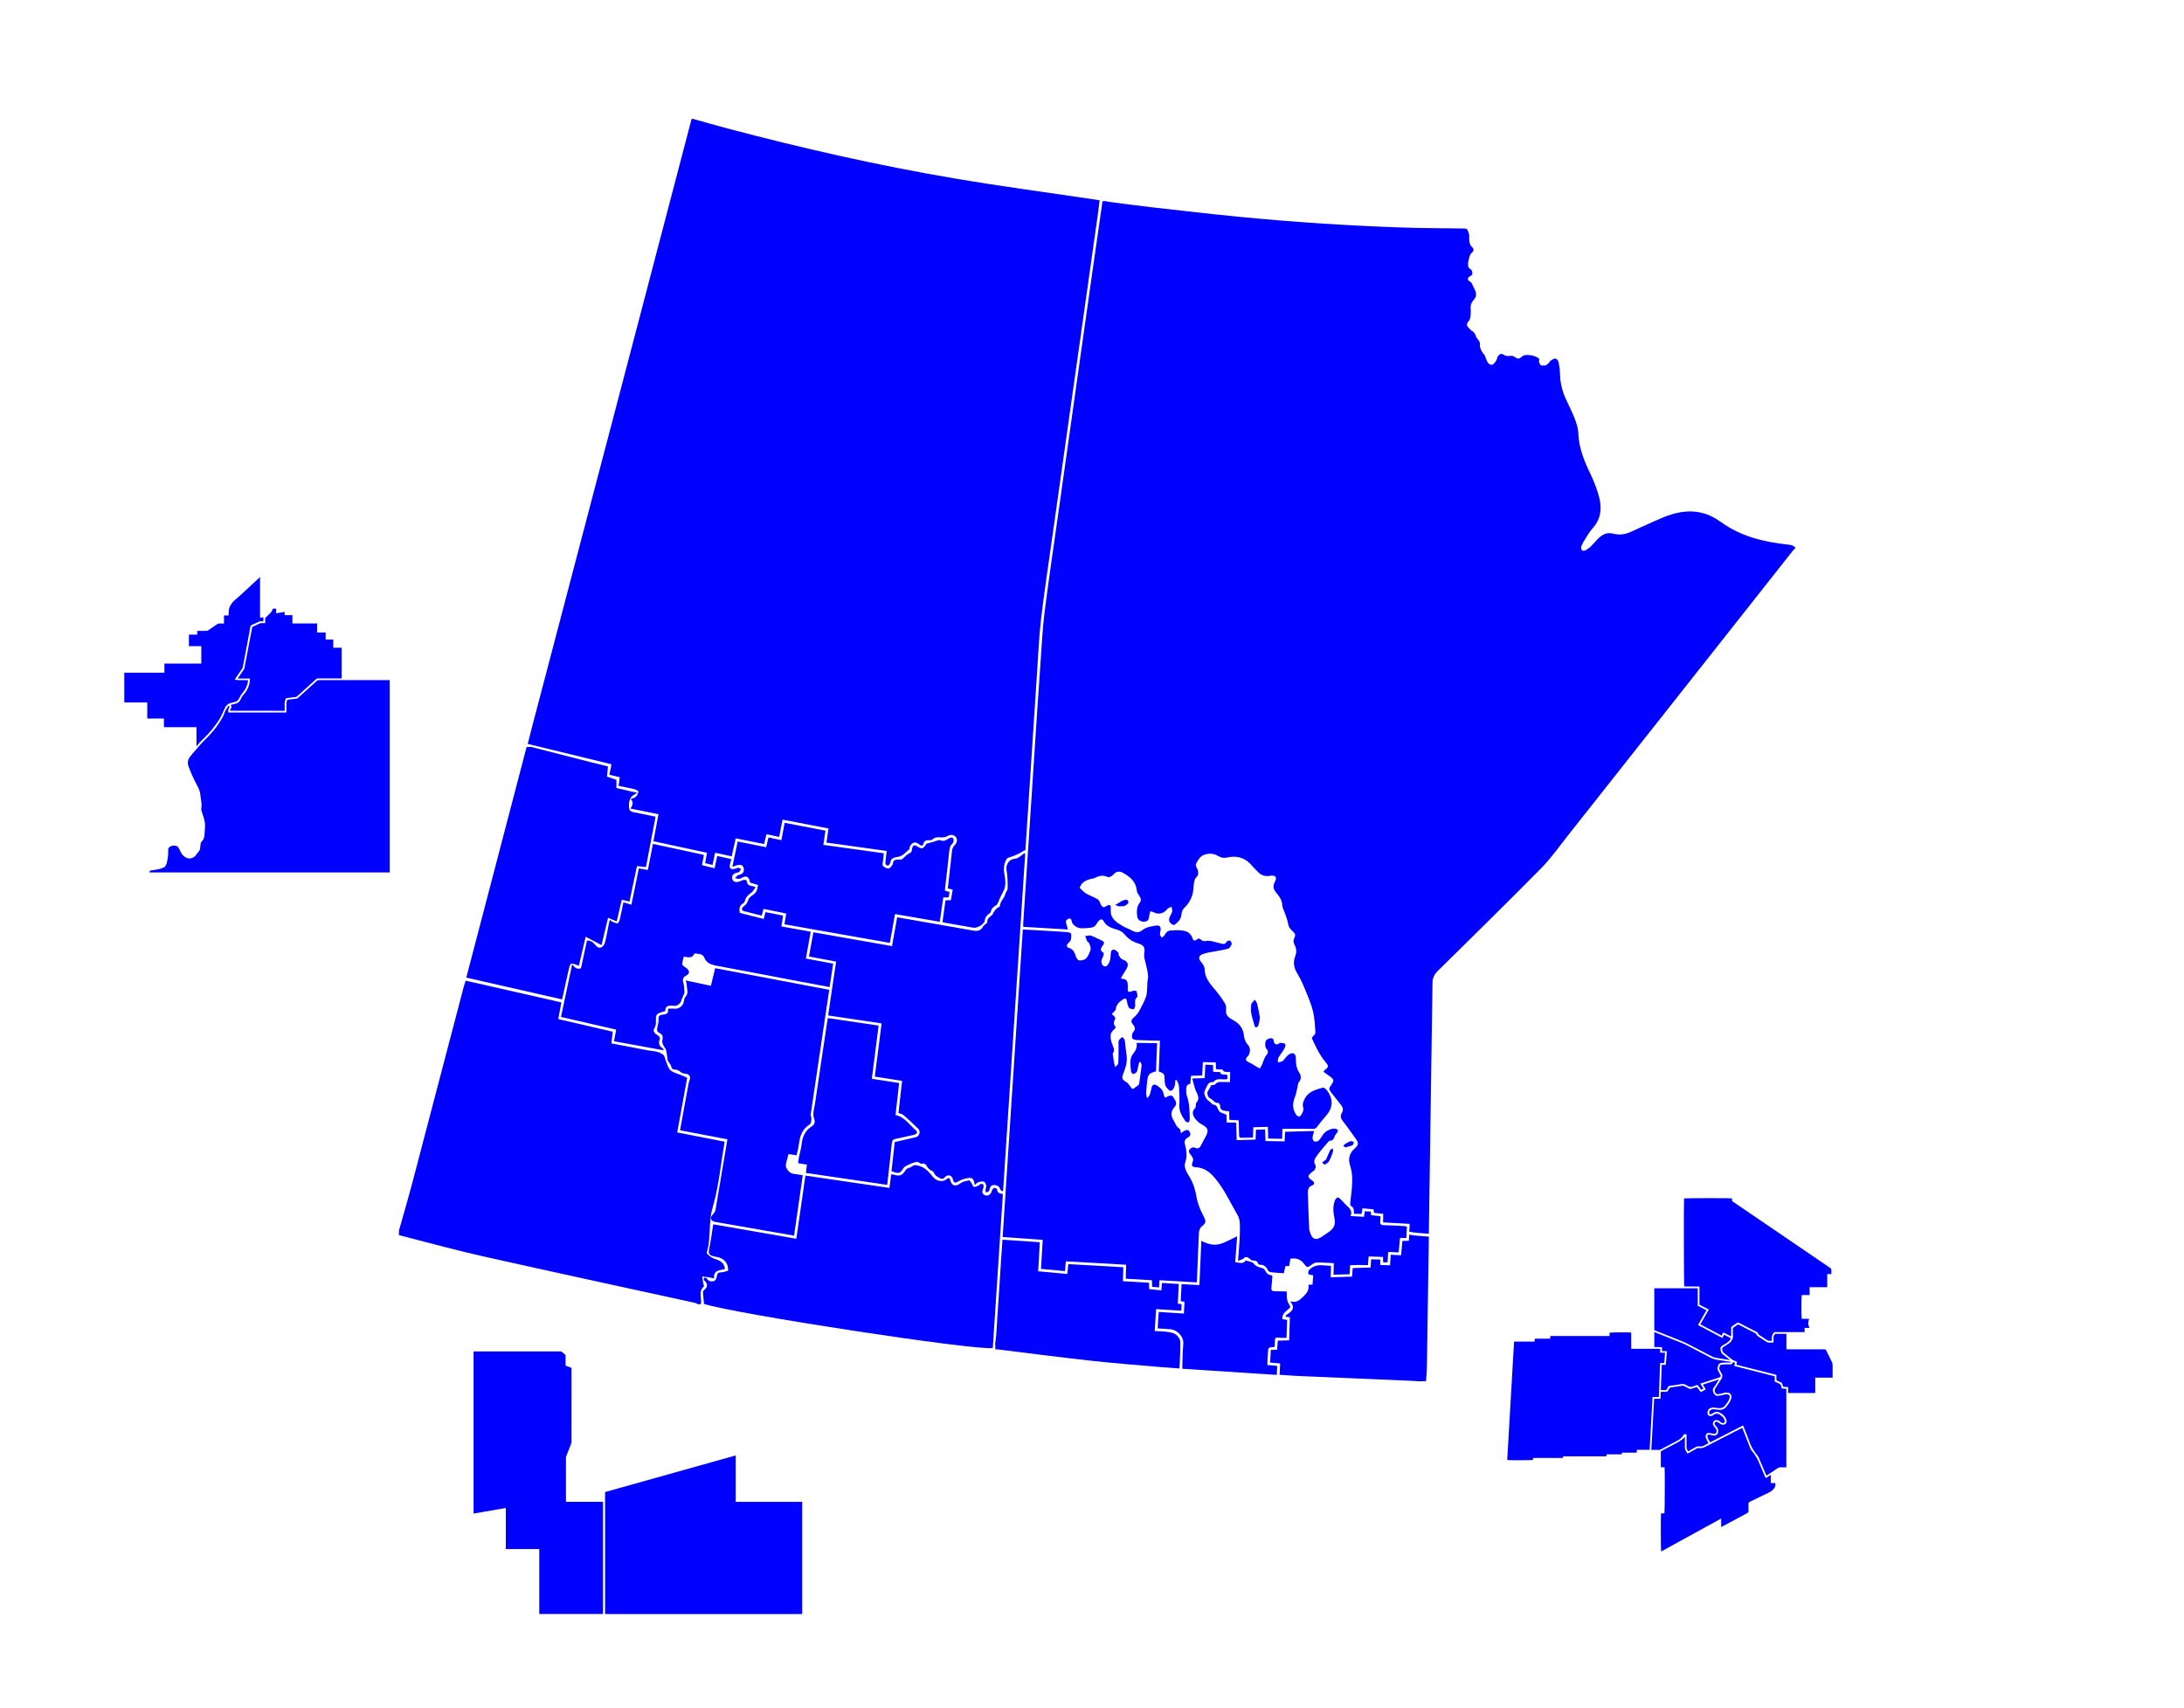 <?xml version="1.0" encoding="utf-8"?>
<svg version="1.1" id="Layer_1" x="0px" y="0px" width="1045.5px" height="817.676px" viewBox="0 0 1045.5 817.676" enable-background="new 0 0 1045.5 817.676" xmlns="http://www.w3.org/2000/svg">
  <defs/>
  <path fill="#808285" stroke="#000000" stroke-width="1.4" stroke-miterlimit="10" d="M951.5,621.64"/>
  <path fill="blue" data-riding="Desnethe—Missinippi—Churchill River" d="M 331.813 56.917 C 337.283 58.443 342.733 60.039 348.225 61.487 C 384.087 70.963 420.246 79.199 456.813 85.395 C 479.309 89.214 501.944 92.204 524.516 95.579 C 525.071 95.653 525.628 95.758 526.401 95.89 C 526.089 98.323 525.814 100.756 525.466 103.195 C 521.824 129.035 518.162 154.879 514.516 180.714 C 510.878 206.444 507.229 232.173 503.614 257.906 C 501.816 270.695 499.875 283.45 498.367 296.264 C 497.394 304.566 497.052 312.919 496.486 321.229 C 495.695 332.893 494.964 344.523 494.203 356.178 C 493.382 368.729 492.558 381.279 491.737 393.824 C 491.446 398.21 491.156 402.592 490.863 407 C 490.56 407.072 490.317 407.075 490.146 407.189 C 487.837 408.702 485.365 409.777 482.695 410.559 C 481.212 410.997 480.295 415.089 480.598 416.92 C 480.993 419.29 481.461 421.764 481.165 424.098 C 480.916 426.027 479.6 427.807 478.771 429.665 C 478.447 430.399 478.204 431.166 477.844 431.882 C 477.568 432.424 477.281 433.11 476.799 433.383 C 475.616 434.051 474.636 434.785 474.385 436.22 C 474.331 436.532 474.139 436.906 473.892 437.052 C 472.556 437.958 471.637 438.89 471.361 440.732 C 471.082 442.566 467.679 444.369 465.909 444.069 C 461.294 443.278 456.693 442.469 452.085 441.646 C 451.815 441.598 451.564 441.46 451.183 441.335 C 451.665 437.874 452.142 434.432 452.621 430.962 C 453.483 430.933 454.203 430.906 455.189 430.893 C 455.473 429.279 455.767 427.6 456.085 425.815 C 455.26 425.635 454.563 425.503 453.723 425.303 C 454.188 421.144 454.655 417.022 455.117 412.899 C 455.287 411.383 455.455 409.867 455.596 408.352 C 455.731 406.952 455.884 405.687 457.004 404.558 C 458.416 403.138 458.416 401.494 457.412 400.487 C 456.289 399.354 454.826 399.426 453.097 400.423 C 452.429 400.808 451.488 400.84 450.67 400.834 C 449.218 400.813 447.779 400.55 446.537 401.709 C 446.152 402.065 445.428 402.272 444.892 402.206 C 443.469 402.05 442.471 402.365 442.039 403.881 C 441.665 405.217 440.817 404.795 440.107 404.217 C 439.046 403.372 437.908 402.922 436.709 403.728 C 436.164 404.094 435.819 404.791 435.481 405.412 C 435.301 405.723 435.487 406.35 435.259 406.541 C 433.701 407.8 432.231 409.583 430.445 410.029 C 428.396 410.535 426.421 410.32 426.146 413.097 C 426.101 413.558 425.513 413.971 425.216 414.358 C 423.985 414.202 423.743 413.549 423.878 412.548 C 424.099 410.883 424.252 409.208 424.452 407.326 C 414.821 405.999 405.311 404.669 395.625 403.323 C 395.96 401.037 396.278 398.892 396.613 396.57 C 389.259 395.156 381.99 393.766 374.59 392.343 C 374.05 395.156 373.55 397.793 373.014 400.609 C 370.977 400.172 369.023 399.764 366.887 399.297 C 366.524 400.834 366.192 402.287 365.788 404.01 C 361.263 403.103 356.778 402.2 352.177 401.292 C 351.538 404.175 350.918 406.961 350.265 409.906 C 347.556 409.319 344.998 408.765 342.313 408.184 C 341.894 410.185 341.508 412.039 341.091 414.032 C 339.872 413.723 338.754 413.465 337.553 413.162 C 337.855 411.479 338.137 409.951 338.449 408.211 C 329.904 406.368 321.449 404.531 312.802 402.664 C 313.605 398.356 314.4 394.135 315.221 389.745 C 310.745 388.841 306.415 387.972 301.849 387.062 C 302.822 385.431 303.473 383.99 301.912 382.481 C 302.82 382.115 303.761 381.99 304.312 381.465 C 304.968 380.823 305.48 379.883 305.654 378.99 C 305.708 378.709 304.528 377.972 303.826 377.804 C 301.322 377.18 298.769 376.716 296.115 376.159 C 296.309 374.769 296.486 373.474 296.685 372.045 C 295.033 371.649 293.464 371.27 291.711 370.858 C 292.046 369.19 292.364 367.614 292.723 365.84 C 279.398 362.599 266.125 359.372 252.633 356.097 C 253.233 353.728 253.79 351.451 254.381 349.174 C 270.334 288.426 286.297 227.664 302.245 166.91 C 311.796 130.521 321.326 94.102 330.865 57.708 C 330.941 57.43 331.031 57.157 331.118 56.897 C 331.363 56.933 331.584 56.924 331.813 56.917 Z" style=""/>
  <path fill="blue" data-riding="Souris—Moose Mountain" d="M 341.43 586.048 C 354.705 588.352 367.839 590.647 381.204 592.969 C 382.656 582.921 384.09 572.95 385.564 562.73 C 398.953 564.699 412.255 566.645 425.774 568.629 C 426.065 566.461 426.339 564.327 426.643 562.08 C 427.161 562.187 427.533 562.248 427.901 562.335 C 430.956 563.113 431.864 562.724 433.617 559.986 C 433.851 559.612 434.324 559.365 434.741 559.153 C 435.185 558.943 435.777 558.919 436.14 558.617 C 437.437 557.538 438.375 557.541 440.212 558.137 C 443.243 559.132 444.876 561.247 446.62 563.375 C 448.301 565.435 451.32 566.074 453.226 564.377 C 454.074 563.623 454.61 563.809 454.886 564.89 C 455.608 567.743 457.468 568.192 459.826 566.376 C 460.899 565.562 462.463 565.313 463.853 565.016 C 464.167 564.953 464.731 565.82 465.075 566.316 C 465.489 566.885 465.696 567.985 466.164 568.102 C 466.843 568.263 467.691 567.775 468.455 567.497 C 468.692 567.431 468.824 567.008 469.057 566.936 C 469.506 566.793 470.067 566.622 470.441 566.763 C 470.711 566.874 470.876 567.526 470.867 567.943 C 470.852 568.42 470.615 568.896 470.454 569.379 C 470.079 570.516 470.138 571.497 471.391 572.071 C 472.644 572.635 473.603 572.134 474.324 571.143 C 474.675 570.675 474.723 569.978 475.035 569.46 C 475.255 569.085 475.699 568.563 476.011 568.584 C 476.485 568.624 477.305 569.052 477.321 569.343 C 477.389 571.131 478.698 571.302 480.092 571.551 C 478.477 596.174 476.859 620.754 475.25 645.289 C 466.119 646.475 351.281 628.847 337.035 624.145 C 336.843 622.216 336.615 620.433 336.519 618.642 C 336.495 618.232 336.831 617.677 337.172 617.405 C 338.703 616.155 338.877 614.843 337.607 613.339 C 337.391 613.075 336.999 612.901 336.921 612.629 C 336.834 612.309 337.01 611.912 337.073 611.556 C 337.517 611.688 338.2 611.688 338.368 611.993 C 339.072 613.198 340.09 613.557 341.367 613.312 C 342.748 613.046 342.997 611.88 343.165 610.753 C 343.344 609.567 343.866 609.057 345.153 609.034 C 346.296 609.012 347.434 608.563 348.515 608.312 C 348.83 604.504 346.292 602.008 342.58 601.568 C 342.136 601.51 341.706 601.37 341.274 601.255 C 339.691 600.818 339.023 600.076 339.413 598.215 C 340.237 594.255 340.753 590.237 341.43 586.048 Z" style=""/>
  <path fill="blue" data-riding="Yorkton—Melville" d="M 479.69 570.274 C 479.367 569.935 478.866 569.606 478.755 569.213 C 478.366 567.712 477.225 567.284 475.945 567.245 C 474.623 567.188 473.91 568.021 473.698 569.306 C 473.644 569.617 473.558 570.052 473.327 570.233 C 472.94 570.535 472.428 570.673 471.969 570.888 C 471.895 570.451 471.724 569.978 471.769 569.552 C 471.828 568.881 472.258 568.204 472.128 567.613 C 471.963 566.871 471.529 565.768 470.981 565.612 C 470.147 565.367 469.073 565.675 468.17 565.968 C 467.646 566.131 467.256 566.715 466.615 567.275 C 466.339 565.504 466.052 563.704 464.135 563.841 C 462.376 563.976 460.492 564.509 458.972 565.39 C 457.229 566.421 456.675 566.457 456.132 564.474 C 455.578 562.467 453.721 561.963 452.295 563.536 C 451.435 564.491 450.868 564.435 449.736 563.863 C 448.388 563.182 447.423 562.454 446.878 561.04 C 446.734 560.669 446.057 560.526 445.667 560.228 C 445.096 559.791 444.397 559.414 444.047 558.829 C 443.352 557.642 442.783 556.514 441.077 557.128 C 440.892 557.191 440.556 556.816 440.271 556.669 C 439.927 556.492 439.589 556.286 439.22 556.202 C 438.231 555.95 433.24 558.029 432.682 558.886 C 430.754 561.853 430.409 561.96 426.76 560.615 C 427.271 556.034 427.791 551.402 428.32 546.668 C 431.706 545.889 435.046 545.12 438.384 544.355 C 440.143 543.93 440.871 541.635 439.549 540.305 C 437.272 538.046 434.903 535.87 432.491 533.75 C 431.937 533.267 431.056 533.153 430.1 532.779 C 430.669 527.745 431.25 522.637 431.844 517.4 C 427.478 516.714 423.218 516.068 418.775 515.354 C 419.862 506.834 420.935 498.459 422.031 489.888 C 413.492 488.621 405.051 487.362 396.431 486.08 C 397.713 477.484 398.975 468.988 400.259 460.302 C 395.904 459.49 391.661 458.7 387.269 457.869 C 387.97 454.002 388.65 450.257 389.369 446.275 C 401.904 448.48 414.353 450.667 427.005 452.89 C 427.844 448.238 428.652 443.722 429.492 439.087 C 434.322 439.929 439.028 440.762 443.735 441.571 C 451.117 442.877 458.493 444.177 465.882 445.454 C 467.834 445.784 469.605 445.562 470.613 443.486 C 470.815 443.054 471.325 442.799 471.694 442.449 C 472.018 442.14 472.632 441.814 472.617 441.529 C 472.482 439.618 473.899 438.854 475.067 437.859 C 475.37 437.589 475.405 437.036 475.658 436.673 C 476.118 436.019 476.595 435.36 477.171 434.797 C 477.602 434.38 478.648 434.141 478.653 433.808 C 478.695 431.489 480.724 430.081 481.23 428.002 C 481.463 427.044 482.371 426.166 482.371 425.245 C 482.378 422.4 482.375 419.475 481.86 416.695 C 481.34 413.884 483.07 411.188 485.907 411.062 C 486.611 411.03 487.339 410.613 487.959 410.217 C 488.777 409.702 489.502 409.034 490.272 408.435 C 490.437 408.519 490.601 408.612 490.767 408.699 C 487.246 462.444 483.716 516.193 480.194 569.942 C 480.029 570.022 479.858 570.148 479.69 570.274 Z" style=""/>
  <path fill="blue" data-riding="Moose Jaw—Lake Centre—Lanigan" d="M 396.958 473.802 C 396.068 479.731 395.221 485.409 394.372 491.089 C 392.278 505.135 390.169 519.177 388.12 533.241 C 388.002 534.025 388.482 534.891 388.419 535.682 C 388.353 536.545 388.246 537.815 387.694 538.16 C 384.117 540.362 382.901 543.717 382.454 547.618 C 382.251 549.401 381.72 551.133 381.313 553.014 C 380.025 552.828 378.814 552.637 377.463 552.451 C 377.026 554.174 376.501 555.824 376.199 557.514 C 375.905 559.141 377.889 561.568 379.548 561.819 C 381.091 562.05 382.622 562.304 384.282 562.571 C 382.885 572.246 381.522 581.778 380.132 591.459 C 375.581 590.674 371.21 589.94 366.842 589.176 C 358.738 587.762 350.639 586.312 342.526 584.943 C 341.286 584.733 340.381 584.145 340.321 583.04 C 340.282 582.354 341.103 581.614 341.54 580.934 C 341.855 580.431 342.371 579.976 342.466 579.451 C 344.399 568.174 346.283 556.894 348.219 545.371 C 340.681 543.936 333.185 542.504 325.544 541.042 C 326.353 536.611 327.139 532.297 327.92 527.997 C 328.493 524.896 329.065 521.795 329.643 518.688 C 329.724 518.251 329.829 517.801 329.997 517.391 C 330.811 515.33 330.168 514.165 327.924 513.91 C 326.944 513.799 326.207 513.632 325.452 512.85 C 324.867 512.247 323.724 512.02 322.803 511.924 C 321.671 511.83 321.494 511.216 321.267 510.324 C 321.099 509.653 320.58 509.071 320.203 508.457 C 320.039 508.188 319.705 507.969 319.654 507.688 C 319.37 506.043 319.244 504.359 318.867 502.737 C 318.681 501.95 318.016 501.303 317.671 500.536 C 317.363 499.841 316.883 499.01 317.015 498.355 C 317.522 495.799 317.318 495.311 315.064 494.094 C 314.702 493.909 314.501 493.034 314.559 492.497 C 314.72 490.99 315.37 489.466 315.232 488.003 C 315.071 486.32 315.855 485.82 317.137 485.703 C 318.849 485.555 320.268 485.266 319.721 482.874 C 320.778 482.848 321.677 482.689 322.527 482.823 C 324.916 483.225 327.193 481.485 327.411 479.06 C 327.469 478.437 327.66 477.686 328.065 477.26 C 329.805 475.483 328.78 473.439 328.765 471.483 C 328.765 470.845 328.454 470.21 328.214 469.315 C 332.349 470.192 336.273 471.022 340.309 471.879 C 341.011 468.994 341.67 466.276 342.356 463.454 C 360.568 466.908 378.655 470.333 396.958 473.802 Z" style=""/>
  <path fill="blue" data-riding="Carlton Trail—Eagle Creek" d="M 318.408 483.989 C 317.153 484.421 315.963 484.627 314.974 485.193 C 314.454 485.495 314.013 486.38 313.992 487.039 C 313.929 488.848 314.313 490.646 313.168 492.357 C 312.428 493.471 313.369 494.778 314.831 495.545 C 315.358 495.823 316.032 496.818 315.882 497.192 C 315.064 499.281 315.511 500.805 317.401 501.962 C 317.504 502.028 317.513 502.264 317.683 502.753 C 309.657 501.291 301.838 499.85 293.904 498.42 C 294.278 496.512 294.619 494.762 294.997 492.853 C 286.204 490.84 277.504 488.845 268.548 486.799 C 270.316 478.488 272.056 470.267 273.905 461.594 C 275.133 463.226 276.272 464.173 278.114 463.493 C 279.044 459.194 279.987 454.798 280.967 450.275 C 282.765 450.094 284.005 451.111 284.946 452.297 C 285.761 453.33 286.743 453.983 287.792 453.51 C 288.604 453.142 289.386 452.075 289.614 451.156 C 290.374 448.157 290.875 445.1 291.486 442.054 C 291.593 441.526 291.738 441.001 291.914 440.268 C 292.328 440.642 292.534 440.942 292.813 441.055 C 293.747 441.445 294.706 441.994 295.659 442.003 C 296.022 442.003 296.553 440.735 296.729 439.977 C 297.364 437.292 297.88 434.608 298.44 431.924 C 299.755 432.305 300.944 432.652 302.277 433.038 C 303.485 427.109 304.633 421.491 305.819 415.67 C 307.246 415.925 308.591 416.17 310.133 416.446 C 310.945 412.291 311.736 408.225 312.566 403.968 C 320.736 405.723 328.801 407.458 336.972 409.217 C 336.66 410.867 336.369 412.402 336.037 414.157 C 338.005 414.634 339.947 415.092 342.083 415.625 C 342.502 413.66 342.894 411.817 343.335 409.753 C 345.556 410.226 347.715 410.706 350.07 411.23 C 349.828 412.165 349.602 412.95 349.426 413.768 C 349.037 415.515 349.702 416.257 351.482 415.966 C 352.081 415.886 352.641 415.437 353.234 415.41 C 353.737 415.386 354.255 415.721 354.768 415.901 C 354.45 416.416 354.223 417.06 353.77 417.405 C 353.363 417.716 352.686 417.669 352.168 417.878 C 350.933 418.373 350.234 419.224 350.547 420.646 C 350.861 422.082 352.011 422.331 353.159 422.172 C 354.133 422.031 355.032 421.419 356.008 421.192 C 356.467 421.081 357.467 421.41 357.471 421.531 C 357.44 423.75 359.055 423.963 360.634 424.278 C 360.847 424.314 361.042 424.431 361.725 424.707 C 360.927 425.734 360.409 426.804 359.544 427.394 C 358.121 428.358 357.051 429.452 356.613 431.142 C 356.512 431.547 356.293 432.067 355.963 432.251 C 354.073 433.296 353.62 434.857 354.192 437.011 C 357.878 437.94 361.677 438.899 365.598 439.884 C 365.878 438.818 366.126 437.852 366.452 436.615 C 369.184 437.158 371.902 437.686 374.854 438.293 C 374.587 439.99 374.338 441.628 374.054 443.473 C 378.757 444.309 383.374 445.151 388.093 445.999 C 387.311 450.311 386.562 454.469 385.771 458.837 C 390.103 459.649 394.387 460.449 398.822 461.269 C 398.253 465.041 397.707 468.697 397.144 472.481 C 392.173 471.558 387.368 470.671 382.565 469.763 C 369.332 467.256 356.117 464.7 342.871 462.244 C 340.339 461.773 338.214 460.961 337.187 458.456 C 336.351 456.423 334.503 456.728 332.909 456.396 C 332.729 456.354 332.382 456.477 332.319 456.611 C 331.255 458.927 329.332 458.217 327.328 457.887 C 327.048 459.065 326.707 460.159 326.555 461.3 C 326.503 461.645 326.89 462.148 327.211 462.447 C 327.75 462.921 328.472 463.221 328.982 463.723 C 330.248 464.973 330.078 466.198 328.516 466.977 C 327.082 467.684 326.629 468.611 327.079 470.237 C 327.492 471.729 327.537 473.332 327.666 474.893 C 327.696 475.297 327.453 475.716 327.294 476.112 C 326.911 477.11 326.378 478.069 326.12 479.093 C 325.817 480.3 323.996 481.694 322.783 481.469 C 322.288 481.382 321.779 481.362 321.276 481.367 C 319.167 481.409 318.612 481.924 318.408 483.989 Z" style=""/>
  <path fill="blue" data-riding="Prince Albert" d="M 362.884 423.643 C 361.575 423.245 360.362 422.873 359.053 422.463 C 358.986 422.151 358.908 421.777 358.807 421.399 C 358.387 419.811 357.245 419.227 355.712 419.871 C 355.086 420.128 354.508 420.601 353.872 420.683 C 353.213 420.758 352.515 420.449 351.835 420.309 C 352.296 419.844 352.737 419.341 353.246 418.93 C 353.435 418.774 353.791 418.828 354.06 418.754 C 355.658 418.286 356.386 417.069 356.017 415.542 C 355.7 414.202 354.642 413.699 352.908 414.133 C 352.224 414.305 351.583 414.592 350.579 414.957 C 351.473 410.748 352.287 406.886 353.147 402.805 C 357.704 403.726 362.147 404.615 366.779 405.555 C 367.144 403.989 367.492 402.482 367.875 400.84 C 369.91 401.281 371.873 401.712 374.038 402.182 C 374.565 399.429 375.085 396.742 375.635 393.869 C 382.154 395.12 388.593 396.355 395.167 397.623 C 394.822 399.932 394.492 402.083 394.139 404.426 C 403.742 405.754 413.317 407.084 423.053 408.435 C 422.883 410.134 422.807 411.761 422.52 413.346 C 422.289 414.666 423.161 414.984 424.019 415.407 C 424.908 415.835 425.75 415.952 426.415 415.014 C 426.771 414.511 427.37 414.02 427.415 413.471 C 427.58 411.476 428.901 411.416 430.387 411.437 C 430.933 411.443 431.667 411.476 431.991 411.161 C 433.228 409.96 434.441 408.8 436.032 408.027 C 436.436 407.833 436.503 406.841 436.631 406.197 C 436.961 404.571 437.707 404.231 439.103 405.136 C 441.362 406.572 441.877 406.431 443.393 404.052 C 443.592 403.74 444.202 403.683 444.639 403.551 C 445.56 403.273 446.488 403.003 447.414 402.767 C 448.343 402.533 449.451 401.913 450.186 402.204 C 451.638 402.782 452.711 402.383 453.795 401.613 C 454.64 401.035 455.635 400.469 456.324 401.397 C 456.672 401.844 456.486 403.291 456.018 403.699 C 454.673 404.885 454.539 406.314 454.373 407.908 C 453.768 413.735 453.05 419.556 452.387 425.384 C 452.349 425.695 452.4 426.043 452.409 426.426 C 453.079 426.585 453.721 426.738 454.532 426.917 C 454.409 427.798 454.287 428.656 454.16 429.521 C 453.236 429.545 452.459 429.569 451.546 429.587 C 450.995 433.434 450.443 437.263 449.87 441.259 C 442.686 440.01 435.618 438.787 428.437 437.541 C 427.596 442.251 426.801 446.718 425.971 451.347 C 409.116 448.375 392.383 445.418 375.518 442.446 C 375.812 440.681 376.082 439.042 376.378 437.301 C 372.696 436.543 369.128 435.804 365.479 435.052 C 365.197 436.146 364.939 437.113 364.634 438.287 C 361.701 437.556 358.818 436.87 355.958 436.103 C 355.019 435.846 354.909 434.638 355.871 434.009 C 357.15 433.17 357.78 432.062 358.235 430.669 C 358.435 430.039 359.017 429.438 359.58 429.021 C 362.186 427.094 362.204 427.116 362.884 423.643 Z" style=""/>
  <path fill="blue" data-riding="Regina—Qu'Appelle" d="M 385.792 561.46 C 385.957 560.046 386.101 558.836 386.26 557.484 C 384.866 557.25 383.56 557.041 382.029 556.786 C 382.212 555.636 382.347 554.542 382.562 553.478 C 382.945 551.543 383.542 549.643 383.754 547.675 C 384.147 544.104 385.42 541.144 388.617 539.145 C 389.828 538.391 390.337 537.136 389.765 535.613 C 388.802 533.057 389.822 530.589 390.178 528.135 C 392.114 514.8 394.132 501.482 396.128 488.165 C 396.158 487.953 396.224 487.731 396.314 487.335 C 404.374 488.527 412.378 489.708 420.599 490.919 C 419.518 499.391 418.445 507.798 417.343 516.4 C 421.706 517.07 425.962 517.733 430.423 518.428 C 429.842 523.569 429.27 528.635 428.692 533.741 C 433.15 534.669 435.34 538.483 438.438 541.072 C 439.403 541.878 438.914 542.869 437.578 543.16 C 434.609 543.846 431.652 544.571 428.661 545.155 C 427.469 545.404 427.053 545.964 426.928 547.163 C 426.25 553.766 425.478 560.358 424.713 567.179 C 411.71 565.262 398.852 563.371 385.792 561.46 Z" style=""/>
  <path fill="blue" data-riding="Brandon—Souris" d="M 476.418 642.871 C 476.568 641.723 476.784 640.576 476.864 639.426 C 477.695 626.821 478.504 614.208 479.327 601.604 C 479.498 598.919 479.697 596.232 479.888 593.424 C 485.874 593.834 491.704 594.233 497.766 594.625 C 497.508 599.233 497.247 603.772 496.98 608.528 C 501.678 608.965 506.25 609.393 510.947 609.828 C 511.1 608.266 511.236 606.817 511.397 605.118 C 520.121 605.598 528.819 606.089 537.738 606.589 C 537.672 608.808 537.609 610.981 537.544 613.291 C 541.774 613.533 545.866 613.777 550.033 614.019 C 550.064 615.029 550.096 615.955 550.12 617.078 C 552.005 617.269 553.89 617.459 555.95 617.677 C 556.047 616.491 556.149 615.388 556.262 614.12 C 558.965 614.286 561.571 614.436 564.268 614.618 C 564.124 617.842 563.989 620.871 563.848 623.984 C 564.462 624.113 564.987 624.214 565.657 624.353 C 565.601 625.317 565.565 626.27 565.487 627.411 C 561.466 627.153 557.559 626.905 553.44 626.642 C 553.224 630.185 553.003 633.577 552.769 637.131 C 554.704 637.238 556.499 637.245 558.263 637.487 C 559.792 637.696 561.49 637.87 562.703 638.671 C 563.776 639.386 564.936 640.921 564.984 642.131 C 565.121 646.338 564.798 650.561 564.637 655.05 C 561.719 654.837 558.935 654.66 556.158 654.432 C 544.865 653.432 533.559 652.596 522.293 651.347 C 507.337 649.707 492.411 647.748 477.473 645.917 C 477.146 645.876 476.805 645.908 476.476 645.908 C 476.476 644.893 476.445 643.884 476.418 642.871 Z" style=""/>
  <path fill="blue" data-riding="Dauphin—Swan River—Neepawa" d="M 532.199 485.406 C 532.636 485.777 533.028 485.999 533.286 486.34 C 533.573 486.721 534.046 487.353 533.915 487.602 C 533.199 488.944 532.708 490.166 534.017 491.457 C 534.134 491.575 533.831 492.393 533.541 492.606 C 530.946 494.43 531.522 496.955 532.222 499.301 C 532.735 500.985 534.003 502.495 532.678 504.344 C 532.564 504.514 532.755 504.862 532.795 505.14 C 532.95 506.264 533.064 507.394 533.271 508.502 C 533.412 509.279 533.676 510.03 533.889 510.792 C 534.391 510.158 535.296 509.551 535.323 508.889 C 535.509 506.036 535.419 503.167 535.449 500.299 C 535.458 499.502 535.317 498.615 535.635 497.974 C 535.944 497.318 536.729 496.89 537.304 496.356 C 537.693 496.89 538.293 497.378 538.421 497.959 C 538.69 499.218 538.712 500.536 538.858 501.818 C 539.044 503.754 539.544 505.709 539.404 507.616 C 539.26 509.548 538.636 511.453 537.95 513.284 C 537.139 515.438 536.477 516.546 539.281 518.032 C 539.833 518.326 540.216 518.955 540.642 519.455 C 541.18 520.087 541.975 521.391 542.166 521.29 C 543.226 520.807 544.165 520.028 545.091 519.285 C 545.303 519.099 545.327 518.664 545.389 518.329 C 545.777 515.597 546.184 512.861 546.489 510.123 C 546.552 509.56 546.214 508.954 546.055 508.392 C 545.83 508.379 545.618 508.374 545.387 508.374 C 545.201 509.024 545.01 509.662 544.853 510.303 C 544.635 511.231 544.635 512.247 544.179 513.056 C 543.877 513.607 543.011 513.991 542.361 514.102 C 542.097 514.15 541.451 513.182 541.406 512.634 C 541.22 510.914 541.046 509.14 541.204 507.424 C 541.297 506.363 541.783 505.185 542.48 504.364 C 543.692 502.891 544.449 501.377 544.089 499.191 C 547.427 499.245 550.615 499.295 553.926 499.352 C 553.74 503.984 553.572 508.412 553.39 512.82 C 550.015 513.742 549.546 514.255 549.126 517.799 C 548.904 519.611 548.769 521.469 548.688 523.308 C 548.659 523.962 548.901 524.621 549.123 525.748 C 549.707 525.019 550.19 524.639 550.369 524.153 C 550.75 523.036 551.004 521.88 551.25 520.719 C 551.562 519.224 552.545 518.755 553.809 519.6 C 555.226 520.537 556.595 521.535 556.963 523.384 C 557.102 524.043 557.374 524.672 557.563 525.3 C 557.682 525.325 557.812 525.403 557.889 525.363 C 560.84 523.881 561.092 523.971 562.629 526.862 C 563.249 528.015 563.102 528.998 562.228 529.935 C 560.535 531.764 560.307 533.951 561.685 536.069 C 562.617 537.492 562.911 539.29 564.612 540.251 C 565.056 540.509 565.077 541.54 565.37 542.444 C 565.865 542.078 566.248 541.719 566.701 541.464 C 567.609 540.955 568.633 540.476 569.376 541.632 C 570.081 542.704 569.996 543.804 568.69 544.461 C 567.161 545.239 566.856 546.342 567.273 547.948 C 567.986 550.635 568.366 553.377 567.456 556.124 C 566.461 559.051 568.223 561.304 569.517 563.5 C 571.327 566.535 572.222 569.678 572.815 573.144 C 573.331 576.227 574.625 579.265 576.108 582.069 C 577.421 584.586 577.466 585.377 575.209 587.121 C 574.478 587.684 573.993 588.97 573.945 589.952 C 573.535 597.828 573.273 605.717 572.974 613.857 C 566.932 613.513 561.053 613.171 555.007 612.811 C 554.944 613.998 554.905 615.05 554.854 616.26 C 553.722 616.179 552.673 616.074 551.541 615.978 C 551.514 614.954 551.483 613.962 551.451 612.818 C 547.289 612.581 543.2 612.347 538.903 612.102 C 538.961 609.848 539.021 607.692 539.084 605.403 C 529.431 604.848 519.926 604.327 510.246 603.77 C 510.103 605.298 509.956 606.793 509.797 608.449 C 505.978 608.102 502.247 607.763 498.347 607.389 C 498.616 602.723 498.876 598.23 499.152 593.493 C 492.831 593.056 486.563 592.606 479.972 592.137 C 483.189 543.089 486.398 494.124 489.625 444.941 C 493.028 445.127 496.327 445.289 499.626 445.481 C 503.341 445.687 507.056 445.898 510.768 446.173 C 511.469 446.23 512.626 446.544 512.733 446.954 C 512.973 447.893 512.805 449.011 512.572 449.981 C 512.446 450.529 511.853 450.963 511.43 451.416 C 510.382 452.525 510.418 453.346 511.792 453.78 C 513.836 454.424 514.426 455.97 514.977 457.773 C 515.223 458.559 515.996 459.7 516.589 459.724 C 517.7 459.79 519.226 459.529 519.899 458.79 C 520.954 457.627 521.688 456.011 522.084 454.469 C 522.317 453.549 521.692 452.402 521.335 451.383 C 521.227 451.062 520.649 450.93 520.481 450.592 C 520.085 449.792 519.813 448.938 519.486 448.111 C 520.421 448.016 521.443 447.581 522.23 447.863 C 524.083 448.513 525.811 449.495 527.596 450.316 C 528.657 450.805 528.672 451.515 528.067 452.36 C 527.129 453.662 526.138 454.906 528.279 456.063 C 528.465 456.174 528.279 457.165 528.118 457.705 C 527.891 458.505 527.284 459.245 527.255 460.014 C 527.204 461.327 527.893 462.711 529.281 462.624 C 529.982 462.562 530.841 461.189 531.174 460.251 C 531.611 459.001 531.683 457.584 531.761 456.255 C 531.824 455.107 532.417 454.439 533.418 454.621 C 534.146 454.762 534.823 455.433 535.371 456.027 C 535.617 456.282 535.339 456.979 535.56 457.321 C 536.039 458.037 536.567 459.005 537.289 459.247 C 540.018 460.182 540.626 461.776 539.006 464.191 C 538.152 465.473 537.399 466.834 536.552 468.248 C 536.989 468.412 537.28 468.602 537.585 468.625 C 539.173 468.672 539.721 469.665 539.85 471.049 C 539.886 471.384 539.893 471.735 539.88 472.074 C 539.779 475.201 539.763 475.165 542.639 474.257 C 543.078 474.125 544.044 474.297 544.075 474.501 C 544.311 475.435 544.761 476.9 544.32 477.301 C 542.951 478.569 543.448 479.95 543.416 481.358 C 543.397 481.963 542.978 483.06 542.729 483.06 C 541.92 483.072 540.776 482.895 540.42 482.373 C 539.815 481.439 539.662 480.172 539.401 479.027 C 539.147 477.874 538.652 477.619 537.645 478.32 C 535.922 479.524 534.344 480.741 534.113 483.132 C 534.021 483.875 532.903 484.579 532.199 485.406 Z" style=""/>
  <path fill="blue" data-riding="Portage—Lisgar" d="M 615.85 640.417 C 614.326 640.387 612.98 640.421 611.659 640.289 C 610.664 640.199 610.326 640.6 610.308 641.49 C 610.283 642.55 610.23 643.617 610.191 644.59 C 609.963 644.729 609.868 644.794 609.768 644.797 C 607.099 644.923 607.102 644.917 606.952 647.745 C 606.892 648.647 606.814 649.555 606.766 650.444 C 606.715 651.343 606.704 652.242 606.679 653.405 C 608.205 653.555 609.732 653.687 611.419 653.83 C 611.354 655.25 611.29 656.574 611.218 658.141 C 596.053 657.15 581.072 656.176 565.966 655.184 C 566.119 651.146 566.069 647.257 566.443 643.407 C 566.784 639.872 563.651 636.591 560.307 636.273 C 558.359 636.088 556.376 636.019 554.207 635.89 C 554.271 634.581 554.321 633.332 554.399 632.058 C 554.477 630.764 554.585 629.497 554.69 627.995 C 558.729 628.253 562.668 628.505 566.733 628.766 C 566.845 626.83 566.946 625.041 567.048 623.168 C 566.443 623.052 565.913 622.957 565.218 622.803 C 565.356 620.107 565.491 617.423 565.628 614.684 C 568.555 614.846 571.246 614.996 574.161 615.137 C 574.472 608.051 574.769 601.091 575.093 593.957 C 577.975 595.477 581.034 596.331 584.06 595.456 C 586.884 594.643 589.488 593.052 592.23 591.792 C 591.924 595.833 591.631 599.968 591.304 604.189 C 593.294 604.386 595.244 605.249 596.34 603.348 C 597.775 603.862 599.489 603.953 600.163 604.839 C 601.43 606.479 603.108 606.663 604.777 607.194 C 605.011 607.272 605.215 607.548 605.361 607.79 C 606.677 609.962 606.809 610.07 609.097 610.592 C 608.954 612.524 608.885 614.472 608.627 616.406 C 608.465 617.654 609.001 618.042 610.077 618.069 C 611.998 618.132 613.909 618.163 615.958 618.205 C 616 619.421 615.895 620.619 616.099 621.74 C 616.294 622.771 616.695 623.802 617.262 624.688 C 617.756 625.481 617.801 625.772 617.043 626.431 C 615.545 627.744 613.618 628.876 613.891 631.432 C 614.539 631.539 615.287 631.66 616.15 631.797 C 616.027 634.67 615.937 637.415 615.85 640.417 Z" style=""/>
  <path fill="blue" data-riding="Provencher" d="M 683.863 591.926 C 683.821 591.935 683.8 591.944 683.746 591.942 C 680.697 591.687 677.586 591.564 674.572 590.994 C 674.509 591.974 674.482 592.945 674.438 593.931 L 671.334 594.02 C 671.13 596.279 670.923 598.496 670.713 600.867 C 669.021 600.782 667.465 600.696 665.77 600.621 C 665.656 602.263 665.542 603.868 665.414 605.661 C 663.865 605.616 662.373 605.57 660.775 605.525 L 660.712 602.898 C 659.251 602.864 657.881 602.835 656.366 602.814 C 656.276 604.216 656.18 605.471 656.111 606.744 L 647.56 606.984 C 647.464 608.308 647.36 609.753 647.249 611.101 L 636.993 611.392 C 637.05 609.456 637.095 607.808 637.158 605.906 C 633.875 605.951 630.627 604.72 627.579 607.093 C 626.471 607.958 625.97 608.677 626.445 610.049 C 627.124 610.178 627.819 610.316 628.655 610.487 C 628.545 611.937 628.433 613.399 628.314 614.918 L 626.375 614.981 C 626.81 617.585 625.402 619.217 623.673 620.889 C 621.962 622.545 620.335 623.816 617.591 622.872 C 619.766 625.551 619.371 627.097 616.357 629.044 C 616.09 629.224 615.812 629.383 615.608 629.614 C 615.485 629.763 615.503 630.024 615.431 630.306 C 616.099 630.387 616.686 630.474 617.477 630.546 C 617.357 634.251 617.247 637.886 617.139 641.585 L 611.71 641.735 C 611.594 643.155 611.479 644.597 611.365 646.098 L 608.345 646.175 C 608.232 648.189 608.12 650.115 608.01 652.215 C 609.678 652.371 611.209 652.512 612.818 652.652 C 612.726 654.463 612.632 656.206 612.537 658.069 C 615.626 658.264 618.654 658.531 621.675 658.672 C 639.651 659.454 657.627 660.203 675.603 660.964 C 676.93 661.027 678.266 661.122 679.594 661.203 L 682.647 661.117 C 682.788 658.833 683.019 656.56 683.066 654.259 C 683.387 633.487 683.707 612.722 684.004 591.942 C 683.932 591.935 683.896 591.926 683.863 591.926 Z" style=""/>
  <path fill="blue" data-riding="Churchill—Keewatinook Aski" d="M 859.412 262.079 L 859.424 262.403 C 859.032 262.79 858.612 263.146 858.27 263.583 C 843.515 282.249 828.775 300.956 814.022 319.636 C 792.939 346.318 771.862 373.007 750.755 399.696 C 746.488 405.091 742.51 410.79 737.698 415.668 C 721.355 432.253 704.713 448.543 688.136 464.907 C 686.532 466.489 685.778 468.226 685.751 470.456 C 685.565 485.271 685.316 500.104 685.101 514.932 C 684.765 537.645 684.444 560.358 684.109 583.08 C 684.075 585.568 684.034 588.052 683.995 590.548 C 683.986 590.548 683.983 590.542 683.977 590.542 C 683.836 590.551 683.698 590.542 683.557 590.512 C 683.533 590.512 683.501 590.524 683.492 590.524 C 680.558 590.282 677.544 590.176 674.644 589.589 C 674.707 588.34 674.761 587.097 674.83 585.844 C 670.408 585.593 666.279 585.359 662.091 585.129 C 662.121 583.658 662.148 582.384 662.16 581.036 C 660.602 580.859 659.224 580.724 657.771 580.577 C 657.678 580.003 657.597 579.475 657.513 578.894 C 655.689 578.717 653.977 578.567 652.228 578.381 C 652.051 579.361 651.917 580.191 651.776 581.108 C 650.563 581.057 649.406 581.021 648.046 580.964 C 648.358 579.281 648.046 577.95 646.56 577.099 C 646.341 576.977 646.308 576.356 646.359 575.978 C 646.673 572.575 647.273 569.169 647.314 565.756 C 647.378 563.198 647.141 560.48 646.359 558.074 C 645.137 554.401 646.062 551.839 648.869 549.398 C 650.499 547.975 650.305 546.914 649.001 545.086 C 646.94 542.262 644.978 539.358 642.811 536.617 C 641.757 535.296 641.499 534.127 642.378 532.68 C 643.21 531.278 642.874 530.016 641.871 528.797 C 640.435 527.053 639.061 525.268 637.676 523.485 C 635.939 521.256 635.945 521.247 637.557 518.917 C 638.62 517.355 638.515 516.639 636.993 515.507 C 635.872 514.686 634.713 513.874 633.559 513.047 C 633.772 512.697 633.841 512.46 634.007 512.337 C 636.457 510.572 635.917 510.087 634.264 508.038 C 631.432 504.562 629.605 500.503 627.94 496.856 C 628.682 495.787 629.749 494.973 629.695 494.211 C 629.515 490.867 629.305 487.47 628.565 484.213 C 627.864 481.106 626.595 478.11 625.383 475.145 C 624.107 472.085 622.87 468.967 621.135 466.168 C 619.392 463.38 618.865 460.737 620.053 457.699 C 620.767 455.853 620.685 454.023 619.73 452.312 C 619.056 451.093 619.047 449.984 619.694 448.789 C 620.317 447.662 619.952 446.838 619.041 445.969 C 618.166 445.151 617.072 444.157 616.857 443.066 C 616.294 440.008 615.107 437.167 613.987 434.302 C 613.9 434.048 613.858 433.746 613.84 433.475 C 613.726 431.42 612.939 429.674 611.594 428.14 C 610.032 426.343 608.846 424.7 610.335 421.974 C 611.521 419.832 610.442 418.798 608.006 419.227 C 605.709 419.628 603.779 419.095 602.188 417.357 C 601.314 416.419 600.301 415.562 599.489 414.556 C 596.311 410.625 592.236 409.376 587.409 410.472 C 585.794 410.838 584.476 410.556 583.094 409.717 C 581.111 408.522 578.925 408.393 576.729 409.067 C 574.643 409.702 573.66 411.404 572.708 413.178 C 571.95 414.589 573.145 415.475 573.414 416.605 C 573.633 417.474 573.669 418.837 573.154 419.35 C 571.719 420.785 571.462 422.421 571.395 424.278 C 571.267 428.335 569.877 431.831 566.836 434.674 C 566.15 435.33 565.673 436.523 565.607 437.509 C 565.469 439.21 564.796 440.526 563.548 441.601 C 562.8 442.263 562.125 443.255 560.966 442.413 C 559.789 441.565 559.3 440.441 559.935 439.018 C 560.356 438.083 560.939 437.209 561.152 436.232 C 561.296 435.566 560.927 434.797 560.789 434.06 C 560.107 434.411 559.193 434.591 558.794 435.142 C 557.335 437.17 554.645 437.919 552.445 436.771 C 551.891 436.472 551.256 436.388 550.636 436.205 C 550.45 436.942 550.3 437.688 550.12 438.419 C 549.935 439.145 549.944 440.121 549.491 440.537 C 547.808 442.005 544.65 440.972 544.405 438.797 C 544.141 436.538 544.024 434.165 545.557 432.161 C 546.37 431.099 546.252 430.144 545.537 429.066 C 544.952 428.194 544.255 427.214 544.17 426.235 C 543.784 421.878 540.836 419.637 537.462 417.747 C 536.166 417.028 534.463 416.92 533.199 418.445 C 532.564 419.218 530.976 420.143 530.395 419.865 C 527.836 418.597 525.709 419.37 523.487 420.503 C 523.301 420.596 523.048 420.53 522.817 420.569 C 520.594 421.099 518.467 421.804 517.263 423.972 C 517.068 424.323 516.808 424.973 516.949 425.108 C 517.931 426.063 518.911 427.098 520.076 427.793 C 521.856 428.831 523.873 429.476 525.616 430.566 C 526.309 431.004 526.53 432.19 526.988 432.999 C 527.45 433.802 527.965 434.678 529.092 434.003 C 531.338 432.682 531.896 432.858 531.717 435.474 C 531.45 439.564 534.259 441.344 537.085 443.084 C 538.652 444.045 540.44 444.641 542.049 445.517 C 543.715 446.436 545.243 446.503 546.762 445.292 C 548.758 443.698 551.193 443.426 553.572 443.051 C 555.07 442.805 555.757 443.614 555.6 445.166 C 555.526 445.891 555.232 446.616 555.289 447.323 C 555.349 447.842 555.804 448.321 556.089 448.812 C 556.526 448.498 557.137 448.255 557.359 447.821 C 558.025 446.539 558.869 445.511 560.367 445.397 C 562.114 445.275 563.875 445.196 565.607 445.37 C 568.015 445.607 570.038 446.53 570.862 449.16 C 571.173 450.221 571.917 450.598 572.894 449.726 C 573.616 449.073 574.212 449.193 574.954 449.831 C 575.419 450.253 576.267 450.61 576.839 450.493 C 579.521 449.93 581.908 451.095 584.392 451.616 C 585.539 451.862 586.33 452.248 587.077 450.93 C 587.323 450.493 588.395 450.056 588.784 450.251 C 589.255 450.481 589.77 451.526 589.599 451.967 C 589.273 452.812 588.592 453.969 587.85 454.151 C 584.865 454.906 581.794 455.293 578.768 455.898 C 577.513 456.15 576.222 456.455 575.086 457.015 C 573.723 457.683 573.826 459.041 574.769 460.197 C 575.622 461.258 576.659 462.6 576.659 463.808 C 576.698 468.488 579.718 471.37 582.339 474.596 C 583.868 476.46 585.273 478.452 586.505 480.519 C 586.972 481.308 586.956 482.473 586.891 483.453 C 586.77 485.013 587.229 486.254 588.464 487.14 C 589.228 487.707 590.087 488.144 590.896 488.639 C 593.548 490.215 595.123 492.497 595.453 495.574 C 595.639 497.435 596.262 499.023 597.599 500.392 C 598.668 501.498 598.53 504.34 597.503 505.389 C 595.873 507.061 596.067 507.717 598.261 508.715 C 599.375 509.224 600.39 509.94 601.455 510.555 C 602 510.866 602.548 511.18 603.093 511.489 C 603.434 510.893 603.821 510.303 604.112 509.68 C 604.792 508.197 605.124 506.483 606.114 505.27 C 607.21 503.945 607.3 503.274 606.161 501.893 C 605.511 501.117 605.568 499.418 605.906 498.328 C 606.114 497.651 607.468 497.006 608.34 496.959 C 609.718 496.896 609.774 498.19 609.978 499.277 C 610.041 499.589 610.919 499.964 611.413 499.945 C 611.914 499.922 612.375 499.211 612.863 499.211 C 613.678 499.209 614.829 499.277 615.221 499.792 C 615.541 500.215 615.149 501.419 614.741 502.103 C 613.894 503.598 612.74 504.918 611.923 506.426 C 611.601 506.989 611.805 507.852 611.769 508.58 C 612.543 508.356 613.376 508.268 614.041 507.852 C 614.616 507.477 614.976 506.749 615.476 506.204 C 615.925 505.707 616.366 505.176 616.917 504.811 C 618.954 503.475 620.302 504.161 620.324 506.594 C 620.338 509.048 620.548 511.364 621.989 513.52 C 622.933 514.929 623.002 516.555 621.756 518.077 C 621.319 518.632 621.319 519.54 621.129 520.304 C 620.725 521.913 620.51 523.599 619.889 525.109 C 618.648 528.168 618.636 531.038 620.608 533.761 C 620.889 534.151 621.687 534.532 622.067 534.402 C 623.05 534.064 624.266 531.344 623.912 530.346 C 623.329 528.731 623.85 527.407 624.557 525.995 C 626.322 522.436 629.818 521.625 633.149 520.657 C 633.65 520.51 634.621 521.176 635.054 521.718 C 638.479 526.145 638.236 530.269 634.534 534.388 C 633.144 535.937 631.822 537.564 630.603 539.256 C 630.045 540.038 629.542 540.389 628.577 540.368 C 624.572 540.305 620.575 540.305 616.566 540.305 C 615.694 540.292 614.822 540.346 613.918 540.368 C 613.855 542.051 613.801 543.549 613.732 545.138 C 611.381 545.075 609.263 545.035 607.096 544.979 L 606.941 539.403 L 599.966 539.589 C 599.908 541.264 599.87 542.869 599.825 544.407 C 599.513 544.49 599.397 544.548 599.301 544.553 C 597.947 544.584 596.592 544.611 595.241 544.628 C 593.144 544.682 593.18 544.685 593.14 542.516 C 593.119 540.491 593.036 538.472 592.969 536.282 C 591.58 536.213 590.096 536.125 588.511 536.047 L 588.395 531.901 C 587.841 531.889 587.373 531.964 586.96 531.847 C 585.615 531.529 584.015 531.515 584.123 529.39 C 584.141 528.908 583.493 527.934 583.244 527.956 C 581.36 528.192 580.725 526.322 579.313 525.771 C 578.139 525.316 577.693 523.18 578.181 522.409 C 578.751 521.496 579.242 520.528 579.817 519.482 C 580.38 519.36 581.414 519.432 581.812 518.961 C 582.879 517.67 584.228 517.942 585.524 517.922 C 586.586 517.906 587.624 517.976 588.8 518.009 C 588.841 516.306 588.863 514.761 588.895 513.203 C 587.579 512.834 585.995 513.712 585.257 512.016 C 585.198 511.873 584.616 511.953 584.287 511.935 C 583.589 511.879 582.852 511.839 582.103 511.776 L 582.01 508.556 C 579.949 508.497 577.935 508.454 575.817 508.394 C 575.727 510.588 575.626 512.702 575.506 514.809 L 570.137 514.965 C 570.014 516.319 569.904 517.547 569.787 518.859 C 568.391 518.982 567.866 519.935 567.854 521.167 C 567.854 522.337 567.806 523.59 568.192 524.663 C 569.474 528.243 569.424 531.967 569.55 535.668 C 569.57 536.2 569.31 536.91 568.927 537.216 C 568.723 537.401 567.741 537.09 567.513 536.746 C 565.97 534.415 564.375 532.134 564.55 529.055 C 564.735 526.074 564.594 523.072 564.393 520.087 C 564.33 519.051 563.725 518.036 563.369 517.023 C 563.097 517.086 562.809 517.128 562.551 517.191 C 562.503 518.011 562.614 518.904 562.365 519.672 C 562.089 520.499 561.661 521.484 560.984 521.958 C 560.058 522.568 559.468 521.667 558.8 520.968 C 557.667 519.782 557.539 518.431 557.518 516.933 C 557.467 514.02 557.35 513.883 554.704 512.879 C 554.89 508.04 555.07 503.154 555.268 498.142 C 551.409 498.061 547.7 498.01 543.997 497.84 C 543.275 497.797 542.076 497.369 541.978 496.905 C 541.783 496.045 541.881 494.733 542.415 494.139 C 543.601 492.833 543.497 491.824 542.498 490.58 C 541.153 488.908 541.339 488.263 543.002 486.829 C 543.937 486.011 544.791 484.968 545.396 483.875 C 546.579 481.723 547.682 479.513 548.574 477.227 C 549.033 476.046 549.013 474.668 549.135 473.386 C 549.215 472.419 549.165 471.442 549.242 470.458 C 549.324 469.252 549.701 468.022 549.573 466.83 C 549.378 464.895 548.868 463.019 548.449 461.111 C 548.281 460.335 548.002 459.59 547.886 458.819 C 547.76 458.007 547.622 457.163 547.754 456.387 C 548.239 453.54 547.652 452.456 544.862 451.611 C 542.304 450.829 540.198 449.493 538.466 447.407 C 537.634 446.385 536.339 445.472 535.077 445.094 C 532.405 444.282 529.772 443.659 528.301 440.912 C 527.698 439.791 526.779 439.878 525.979 440.813 C 525.614 441.247 525.229 441.673 524.973 442.164 C 524.334 443.377 523.312 443.98 522.003 444.1 C 520.549 444.231 519.07 444.394 517.62 444.351 C 515.589 444.307 513.453 442.758 513.069 441.221 C 512.883 440.504 512.96 439.465 511.732 439.755 C 510.549 440.028 510.037 440.792 510.387 442.023 C 510.645 442.922 510.9 443.824 511.218 444.923 C 503.97 444.492 496.912 444.073 489.837 443.657 C 489.819 443.051 489.778 442.662 489.799 442.276 C 490.299 434.678 490.802 427.076 491.312 419.482 C 492.064 408.061 492.824 396.633 493.577 385.213 C 494.332 373.666 495.075 362.144 495.839 350.594 C 496.579 339.406 497.309 328.195 498.113 317.002 C 498.682 309.015 499.053 301.001 500.045 293.076 C 501.933 277.976 504.194 262.927 506.313 247.842 C 509.255 226.915 512.209 205.973 515.166 185.042 C 517.667 167.289 520.175 149.543 522.695 131.8 C 524.379 119.969 526.089 108.141 527.782 96.298 L 529.466 96.249 C 529.778 96.357 530.059 96.519 530.379 96.561 C 537.307 97.453 544.239 98.401 551.169 99.194 C 565.464 100.815 579.736 102.482 594.049 103.868 C 606.845 105.1 619.661 106.133 632.487 106.978 C 644.909 107.796 657.379 108.413 669.83 108.857 C 680.193 109.231 690.574 109.249 700.947 109.381 C 702.007 109.402 702.501 109.686 702.81 110.775 C 702.975 111.382 703.164 111.985 703.352 112.584 C 703.278 114.144 703.265 115.694 703.834 117.185 C 703.987 117.584 704.448 117.974 704.679 118.229 C 705.024 118.606 705.242 118.933 705.365 119.229 C 705.39 119.738 705.302 120.256 705.054 120.475 C 703.96 121.41 703.46 122.411 703.316 123.459 C 702.875 124.588 702.741 125.754 702.795 127.024 C 702.852 128.459 703.729 128.622 704.443 129.232 C 704.628 129.766 704.791 130.294 704.838 130.841 C 704.94 131.926 703.571 132.112 702.978 132.777 C 702.619 133.172 702.585 134.017 703.047 134.358 C 703.121 134.422 703.391 134.569 703.664 134.703 C 703.823 134.907 704.053 135.078 704.314 135.23 C 705.309 137.34 707.055 139.911 706.492 141.99 C 706.327 142.319 706.129 142.676 705.872 143.011 C 705.802 143.125 705.722 143.257 705.659 143.386 C 705.641 143.395 705.636 143.406 705.614 143.428 C 704.769 144.222 704.245 145.309 704.05 146.436 C 703.987 146.555 703.946 146.682 703.966 146.853 C 703.966 146.862 703.966 146.88 703.966 146.897 C 703.966 146.9 703.966 146.9 703.966 146.903 C 703.951 147.047 703.966 147.167 703.993 147.281 C 704.128 148.953 704.101 150.84 703.745 152.436 C 703.451 153.749 702.31 154.058 702.22 155.43 C 702.169 156.278 703.424 157.161 703.859 157.737 C 704.173 158.162 704.589 158.411 705.045 158.611 C 705.387 158.978 705.731 159.361 706.049 159.75 C 706.408 160.709 706.647 161.491 707.337 162.302 C 707.978 163.055 708.502 163.756 708.467 164.787 C 708.458 165.236 708.404 165.74 708.527 166.191 C 708.955 167.762 709.673 168.942 710.699 169.943 C 711.016 170.772 711.349 171.623 711.663 172.45 C 712.14 173.708 713.039 174.788 714.357 174.571 C 715.088 174.467 715.681 173.304 716.292 172.579 C 716.477 172.327 716.529 171.95 716.607 171.632 C 716.918 170.47 717.598 169.691 718.53 169.371 C 718.884 169.398 719.228 169.472 719.59 169.682 C 719.969 169.916 720.276 170.108 720.693 170.252 C 721.67 170.626 722.883 170.293 723.995 170.314 C 724.255 170.419 724.513 170.53 724.75 170.64 C 724.866 170.704 724.972 170.749 725.079 170.808 C 725.517 171.204 726.095 171.494 726.745 171.608 C 727.323 171.716 727.829 171.327 728.252 170.938 C 728.441 170.821 728.656 170.677 728.851 170.5 C 730.286 169.203 735.515 170.216 736.866 171.812 C 736.817 172.466 736.617 173.157 736.985 173.907 C 737.238 174.416 737.549 175.033 738.238 175.015 C 738.439 175.012 738.645 174.958 738.81 174.895 C 739.475 175.108 740.263 174.883 741.055 174.143 C 741.546 173.681 741.837 172.968 742.366 172.603 C 743.052 172.13 743.96 171.534 744.677 171.639 C 745.255 171.713 745.988 172.711 746.127 173.418 C 746.506 175.344 746.755 177.312 746.806 179.273 C 746.909 183.518 747.927 187.512 749.731 191.331 C 751.123 194.279 752.609 197.221 753.775 200.256 C 754.626 202.497 755.453 204.897 755.528 207.253 C 755.774 214.331 758.338 220.623 761.346 226.853 C 762.82 229.926 764.066 233.149 765.086 236.403 C 766.895 242.285 766.888 247.912 762.392 252.875 C 760.708 254.739 759.519 257.058 758.125 259.177 C 758.015 259.356 757.939 259.518 757.88 259.677 C 757.568 260.215 757.289 260.759 757.074 261.333 C 756.78 262.166 756.888 263.793 758.228 263.622 C 759.102 263.503 759.776 263.047 760.339 262.436 C 760.61 262.361 760.861 262.199 761.106 261.956 C 762.206 260.92 763.222 259.796 764.232 258.673 C 766.292 256.366 768.788 254.58 771.907 255.383 C 774.966 256.189 777.704 255.902 780.452 254.694 C 785.815 252.327 791.091 249.763 796.498 247.54 C 805.673 243.797 814.688 243.438 823.193 249.475 C 823.42 249.649 823.675 249.775 823.897 249.93 C 833.439 256.837 844.432 259.437 855.874 260.686 C 857.219 260.77 858.438 261.015 859.412 262.079 Z M 537.058 431.256 C 536.572 431.442 536.168 431.846 535.713 432.119 C 535.077 432.505 534.422 432.861 533.777 433.228 C 534.503 433.434 535.213 433.665 535.946 433.871 C 536.099 433.914 536.279 433.847 536.447 433.833 C 536.447 433.791 536.447 433.769 536.447 433.755 C 537.061 433.739 537.759 433.892 538.275 433.661 C 538.997 433.35 539.739 432.823 540.174 432.181 C 540.342 431.933 539.718 430.684 539.404 430.66 C 538.631 430.617 537.813 430.962 537.058 431.256 Z M 599.081 480.508 C 598.842 480.9 598.956 481.496 598.893 481.994 C 598.512 485.187 599.839 488.063 600.594 491.047 C 600.675 491.359 601.185 491.86 601.287 491.817 C 601.703 491.632 602.243 491.329 602.351 490.955 C 602.728 489.67 602.934 488.333 603.169 487.225 C 602.698 484.831 602.342 482.667 601.823 480.546 C 601.647 479.827 601.065 479.204 600.675 478.521 C 600.142 479.183 599.51 479.786 599.081 480.508 Z" style=""/>
  <path fill="blue" data-riding="Selkirk—Interlake—Eastman" d="M 570.772 516.238 C 573.13 516.169 574.859 516.121 576.702 516.052 C 576.809 513.943 576.896 511.875 577.013 509.647 C 578.275 509.703 579.445 509.748 580.671 509.793 C 580.701 510.866 580.728 511.864 580.749 513.068 C 581.453 513.096 582.106 513.11 582.76 513.143 C 583.442 513.191 584.278 512.865 584.443 514.02 C 584.464 514.179 585.195 514.293 585.606 514.333 C 586.205 514.398 586.819 514.396 587.415 514.423 C 587.799 516.624 587.706 516.729 585.768 516.675 C 584.08 516.633 582.256 516.151 580.956 517.861 C 580.77 518.101 580.063 517.886 579.647 518.038 C 579.165 518.224 578.571 518.476 578.331 518.874 C 577.652 520.007 577.127 521.205 576.608 522.416 C 576.072 523.635 577.376 526.257 578.766 527.095 C 579.344 527.438 579.799 528.003 580.315 528.467 C 580.378 528.53 580.44 528.725 580.501 528.725 C 582.612 528.677 582.706 530.41 583.511 531.746 C 584.074 532.662 585.705 532.932 587.137 533.627 C 587.175 534.541 587.202 535.865 587.241 537.32 C 588.802 537.345 590.237 537.369 591.763 537.383 C 591.84 540.158 591.927 542.84 591.999 545.758 C 594.935 545.689 597.889 545.595 601.051 545.506 C 601.11 544.068 601.179 542.448 601.239 540.76 C 602.71 540.722 604.094 540.697 605.631 540.637 C 605.693 542.45 605.729 544.223 605.798 546.193 C 608.891 546.243 611.854 546.3 614.945 546.348 C 615.032 544.736 615.122 543.166 615.194 541.773 C 619.829 541.644 624.365 541.515 629.09 541.383 C 628.766 542.654 628.401 543.562 628.329 544.461 C 628.292 545.077 628.545 546.066 628.964 546.264 C 629.533 546.558 630.648 546.501 631.073 546.108 C 631.978 545.296 632.664 544.221 633.296 543.166 C 634.357 541.41 637.443 539.897 639.39 540.314 C 640.493 540.523 640.735 541.341 640.031 542.258 C 639.594 542.843 639.057 543.412 638.851 544.073 C 638.515 545.227 638 545.982 636.676 546.039 C 636.364 546.061 635.99 546.384 635.741 546.677 C 633.998 548.739 632.178 550.755 630.594 552.964 C 629.575 554.371 628.406 555.896 629.776 557.879 C 630.055 558.296 629.692 559.285 629.395 559.866 C 629.17 560.333 628.583 560.627 628.143 560.974 C 625.788 562.814 625.806 563.527 628.265 565.181 C 629.264 565.861 629.401 566.939 628.386 567.288 C 625.701 568.192 626.075 570.382 626.12 572.333 C 626.219 577.464 626.514 582.587 626.705 587.72 C 626.726 588.058 626.681 588.412 626.768 588.748 C 627.951 593.397 629.755 594.188 633.321 591.624 C 634.468 590.794 635.693 590.069 636.786 589.197 C 638.606 587.762 639.345 585.907 638.869 583.517 C 638.294 580.583 637.898 577.587 639.021 574.675 C 639.252 574.079 639.848 573.276 640.355 573.219 C 640.865 573.156 641.526 573.842 642.017 574.315 C 642.898 575.164 643.644 576.159 644.559 576.977 C 646.056 578.309 647.549 579.615 646.524 582.096 C 648.782 582.226 650.781 582.336 652.941 582.459 C 653.079 581.56 653.195 580.803 653.349 579.819 C 654.232 579.877 655.152 579.915 656.159 579.972 C 656.252 580.628 656.339 581.153 656.413 581.71 C 657.87 581.872 659.262 582.013 660.839 582.157 C 660.802 582.959 660.893 583.73 660.764 584.484 C 660.521 585.925 660.961 586.449 662.516 586.467 C 665.779 586.498 669.047 586.743 672.317 586.906 C 672.634 586.926 672.976 587.025 673.503 587.121 C 673.409 588.919 673.326 590.68 673.227 592.619 C 672.227 592.588 671.342 592.556 670.208 592.534 C 669.995 594.766 669.769 597.028 669.536 599.488 C 667.879 599.413 666.277 599.347 664.502 599.276 C 664.419 600.959 664.329 602.559 664.245 604.225 C 663.511 604.243 662.866 604.267 662.133 604.288 C 662.109 603.431 662.085 602.662 662.064 601.672 C 659.766 601.609 657.549 601.513 655.182 601.432 C 655.059 602.871 654.961 604.139 654.838 605.609 C 653.399 605.552 652.009 605.502 650.619 605.504 C 649.223 605.507 647.809 605.567 646.311 605.618 C 646.227 607.102 646.134 608.543 646.05 609.962 C 643.494 610.025 641.083 610.106 638.375 610.163 C 638.422 608.333 638.447 606.61 638.509 604.657 C 635.648 604.531 632.828 604.219 630.064 604.372 C 628.958 604.435 627.87 605.432 626.842 606.116 C 626.079 606.622 625.53 606.601 624.988 605.854 C 624.865 605.67 624.668 605.543 624.545 605.354 C 622.948 602.99 620.737 601.951 617.713 602.532 C 617.552 603.527 617.357 604.725 617.159 605.999 C 616.552 606.013 615.989 606.029 615.32 606.053 C 615.093 607.122 614.871 608.144 614.592 609.474 C 612.48 609.319 610.308 609.243 608.165 608.962 C 607.623 608.89 607.012 608.228 606.746 607.671 C 606.062 606.268 605.07 605.486 603.494 605.412 C 603.084 605.388 602.356 605.247 602.317 605.052 C 601.97 603.395 600.733 603.482 599.474 603.35 C 599.001 603.294 598.539 602.793 598.129 602.436 C 597.138 601.598 596.275 601.376 595.204 602.436 C 594.686 602.961 593.785 603.084 592.646 603.548 C 592.958 599.491 593.269 596.007 593.455 592.547 C 593.578 590.024 593.628 587.489 593.462 584.99 C 593.371 583.735 592.898 582.42 592.263 581.314 C 588.773 575.382 586.001 569.016 581.402 563.704 C 579.029 560.968 576.471 559.024 572.753 558.751 C 570.568 558.592 570.206 558.077 570.96 556.111 C 571.542 554.59 570.67 553.67 569.897 552.63 C 568.801 551.196 568.885 550.425 570.388 549.464 C 570.772 549.221 571.491 549.152 571.881 549.335 C 573.403 550.096 574.295 549.593 574.981 548.148 C 575.668 546.693 576.527 545.281 577.289 543.84 C 578.777 541.006 578.223 539.783 575.296 538.237 C 573.984 537.531 572.741 536.365 571.892 535.125 C 570.883 533.657 570.491 531.901 572.132 530.385 C 572.369 530.161 572.378 529.681 572.438 529.307 C 572.507 528.869 572.358 528.246 572.591 527.994 C 575.023 525.37 572.585 523.204 572 520.878 C 571.554 519.432 571.206 517.969 570.772 516.238 Z M 636.212 555.878 C 637.011 554.443 637.557 552.858 638.113 551.294 C 638.272 550.848 638.051 550.243 638.033 549.734 C 637.593 550.001 636.948 550.162 636.759 550.546 C 636.044 551.98 635.511 553.496 634.825 554.952 C 634.666 555.27 634.173 555.459 633.859 555.719 C 633.53 556.007 633.2 556.283 632.889 556.591 C 633.254 556.834 633.596 557.079 634.216 557.505 C 634.95 556.924 635.849 556.541 636.212 555.878 Z M 647.428 548.193 C 647.815 548.008 647.91 547.229 648.136 546.704 C 647.62 546.527 647.027 546.135 646.599 546.267 C 645.643 546.567 644.744 547.081 643.884 547.594 C 643.537 547.798 643.333 548.26 643.073 548.595 C 643.405 548.793 643.755 549.015 644.052 549.224 C 645.301 548.874 646.428 548.67 647.428 548.193 Z" style=""/>
  <path fill="blue" data-riding="Regina—Wascana" d="M 352.211 696.676 C 352.211 704.117 352.211 711.489 352.211 718.915 C 362.823 718.915 373.414 718.915 384.03 718.915 C 384.03 736.851 384.03 754.713 384.03 772.598 C 352.571 772.598 321.129 772.598 289.657 772.598 C 289.657 753.146 289.657 733.702 289.657 714.212 C 310.479 708.366 331.317 702.53 352.211 696.676 Z" style=""/>
  <path fill="blue" data-riding="Regina—Lewvan" d="M 226.697 724.508 C 226.697 698.638 226.697 672.8 226.697 646.9 C 226.849 646.9 226.999 646.9 227.149 646.9 C 240.882 646.9 254.614 646.897 268.344 646.91 C 268.571 646.91 268.84 647.016 269.024 647.158 C 269.531 647.546 270.019 647.965 270.485 648.399 C 270.619 648.526 270.73 648.751 270.733 648.93 C 270.751 650.38 270.751 651.831 270.735 653.284 C 270.733 653.581 270.803 653.736 271.105 653.837 C 271.845 654.101 272.566 654.403 273.303 654.649 C 273.531 654.729 273.629 654.845 273.603 655.081 C 273.593 655.179 273.6 655.28 273.6 655.378 C 273.6 666.949 273.603 678.514 273.593 690.085 C 273.593 690.429 273.518 690.786 273.393 691.109 C 272.633 693.097 271.845 695.047 271.077 697.017 C 270.997 697.224 270.929 697.454 270.929 697.674 C 270.922 704.647 270.924 711.626 270.924 718.605 C 270.924 718.674 270.932 718.765 270.94 718.899 C 276.843 718.899 282.735 718.899 288.672 718.899 C 288.672 736.828 288.672 754.682 288.672 772.58 C 278.523 772.58 268.37 772.58 258.156 772.58 C 258.156 762.227 258.156 751.874 258.156 741.498 C 252.791 741.498 247.488 741.498 242.138 741.498 C 242.138 734.938 242.138 728.412 242.138 721.844 C 236.967 722.739 231.845 723.618 226.697 724.508 Z" style=""/>
  <path fill="blue" data-riding="Charleswood—St. James—Assiniboia—Headingley" d="M 780.867 645.637 C 785.551 645.637 790.107 645.637 794.755 645.637 C 794.755 646.278 794.755 646.855 794.755 647.523 C 795.546 647.523 796.256 647.523 797.079 647.523 C 796.943 649.208 796.812 650.773 796.674 652.441 C 796.031 652.441 795.428 652.441 794.725 652.441 C 794.521 657.902 794.314 663.273 794.109 668.734 C 793.079 668.734 792.116 668.734 791.091 668.734 C 790.622 677.186 790.159 685.545 789.691 693.984 C 787.651 693.984 785.655 693.984 783.585 693.984 C 783.555 694.465 783.531 694.867 783.499 695.364 C 781.16 695.364 778.827 695.364 776.466 695.364 C 776.419 695.67 776.389 695.887 776.348 696.163 C 773.918 696.163 771.53 696.163 769.108 696.163 C 769.054 696.498 769.009 696.766 768.955 697.111 C 762.08 697.111 755.205 697.111 748.3 697.111 C 748.229 697.385 748.175 697.599 748.101 697.88 C 743.389 697.88 738.68 697.88 733.912 697.88 C 733.878 698.238 733.848 698.536 733.819 698.834 C 733.289 699.006 722.444 699.048 721.52 698.868 C 722.612 680.01 723.703 661.135 724.797 642.188 C 728.107 642.188 731.32 642.188 734.605 642.188 C 734.629 641.732 734.651 641.328 734.679 640.83 C 735.489 640.746 736.305 640.8 737.116 640.79 C 737.941 640.783 738.767 640.788 739.592 640.788 C 740.41 640.788 741.231 640.788 742.066 640.788 C 742.108 640.325 742.145 639.953 742.187 639.504 C 751.627 639.504 761.028 639.504 770.505 639.504 C 770.505 638.94 770.505 638.427 770.505 637.949 C 771.119 637.762 779.309 637.693 780.842 637.856 C 780.889 638.676 780.857 639.521 780.862 640.372 C 780.867 641.244 780.862 642.126 780.862 642.988 C 780.867 643.836 780.867 644.686 780.867 645.637 Z" style=""/>
  <path fill="blue" data-riding="Kildonan—St. Paul" d="M 876.703 609.868 C 876.001 609.868 875.392 609.868 874.719 609.868 C 874.719 611.972 874.719 614.003 874.719 616.136 C 873.739 616.176 872.822 616.151 871.905 616.156 C 870.976 616.161 870.05 616.156 869.121 616.156 C 868.197 616.156 867.273 616.156 866.26 616.156 C 866.26 617.428 866.26 618.625 866.26 619.904 C 864.947 619.904 863.722 619.904 862.524 619.904 C 862.325 620.572 862.307 630.515 862.495 631.286 C 863.626 631.286 864.777 631.286 866.028 631.286 C 865.873 632.065 865.609 632.775 865.629 633.457 C 865.649 634.154 865.949 634.844 866.152 635.65 C 865.385 635.65 864.678 635.65 863.894 635.65 C 863.894 636.335 863.894 636.941 863.894 637.656 C 863.515 637.656 863.214 637.656 862.914 637.656 C 858.606 637.656 854.299 637.668 849.994 637.644 C 849.435 637.639 849.132 637.819 848.826 638.294 C 848.36 639.029 848.104 639.763 848.195 640.611 C 848.235 640.988 848.203 641.379 848.203 641.791 C 847.227 641.882 846.396 641.919 845.583 641.308 C 844.472 640.475 843.259 639.778 842.104 638.997 C 841.909 638.863 841.648 638.634 841.655 638.44 C 841.68 637.922 841.34 637.782 840.99 637.609 C 839.201 636.695 837.414 635.773 835.628 634.854 C 834.573 634.31 833.514 633.775 832.471 633.216 C 832.112 633.021 831.841 633.001 831.493 633.267 C 830.746 633.822 829.978 634.344 829.189 634.832 C 828.805 635.071 828.701 635.364 828.711 635.791 C 828.736 636.9 828.718 638.006 828.716 639.127 C 828.716 639.277 828.694 639.415 828.672 639.682 C 827.395 639.043 826.185 638.44 824.933 637.814 C 824.667 638.329 824.421 638.79 824.147 639.329 C 820.737 637.525 817.373 635.744 813.963 633.938 C 815.333 631.557 816.664 629.236 818.039 626.843 C 816.543 626.077 815.079 625.338 813.547 624.557 C 813.547 621.703 813.547 618.822 813.547 615.833 C 811.065 615.799 808.655 615.833 806.26 615.814 C 806.08 615.237 806.006 575.047 806.171 573.667 C 806.755 573.489 828.336 573.462 829.123 573.649 C 829.142 574.068 829.162 574.5 829.182 574.946 C 829.413 575.098 829.643 575.281 829.874 575.426 C 845.216 585.879 860.553 596.334 875.907 606.778 C 876.521 607.199 876.797 607.623 876.708 608.35 C 876.659 608.801 876.703 609.269 876.703 609.868 Z" style=""/>
  <path fill="blue" data-riding="Winnipeg South" d="M 823.94 726.878 C 814.251 732.199 804.73 737.43 795.196 742.664 C 795.014 742.077 794.979 725.336 795.157 724.417 C 795.694 724.417 796.248 724.417 796.78 724.417 C 796.965 723.798 797.017 703.42 796.847 702.35 C 796.302 702.35 795.748 702.35 795.137 702.35 C 795.1 702.094 795.051 701.899 795.051 701.707 C 795.046 699.566 795.058 697.427 795.038 695.29 C 795.033 694.827 795.191 694.605 795.588 694.398 C 798.012 693.139 800.425 691.863 802.84 690.581 C 803.18 690.401 803.522 690.217 803.843 690.005 C 804.821 689.349 805.871 688.768 806.511 687.649 C 806.529 687.809 806.563 687.969 806.563 688.132 C 806.568 689.704 806.583 691.266 806.558 692.848 C 806.548 693.388 806.659 693.859 806.94 694.315 C 807.238 694.79 807.5 695.29 807.805 695.84 C 808.044 695.714 808.246 695.616 808.438 695.507 C 809.648 694.822 810.866 694.13 812.066 693.432 C 812.438 693.213 812.807 693.075 813.239 693.161 C 814.409 693.356 815.429 693.009 816.476 692.476 C 822.075 689.556 827.706 686.7 833.324 683.82 C 833.526 683.716 833.735 683.623 833.992 683.499 C 834.1 683.741 834.204 683.938 834.285 684.145 C 835.463 687.144 836.631 690.148 837.819 693.137 C 837.989 693.563 838.193 694.002 838.489 694.327 C 840.339 696.453 841.67 698.863 842.663 701.493 C 843.346 703.296 844.171 705.048 844.935 706.825 C 845.034 707.054 845.147 707.279 845.283 707.564 C 846.078 707.042 846.818 706.559 847.68 705.99 C 847.68 707.375 847.68 708.602 847.68 709.905 C 848.437 709.905 849.119 709.905 849.844 709.905 C 849.974 710.689 849.979 711.322 849.553 712.01 C 848.846 713.158 847.932 713.912 846.707 714.489 C 843.691 715.874 840.736 717.409 837.737 718.845 C 837.195 719.102 836.964 719.39 836.998 720.008 C 837.055 721.038 836.976 722.076 837.025 723.106 C 837.055 723.734 836.855 724.074 836.291 724.372 C 832.415 726.415 828.561 728.5 824.699 730.572 C 824.48 730.691 824.248 730.792 823.933 730.944 C 823.94 729.582 823.94 728.332 823.94 726.878 Z" style=""/>
  <path fill="blue" data-riding="Saint Boniface—Saint Vital" d="M 855.127 702.372 C 854.279 702.372 853.483 702.407 852.69 702.36 C 851.963 702.313 851.357 702.51 850.751 702.924 C 849.299 703.952 847.801 704.91 846.32 705.896 C 846.111 706.037 845.891 706.165 845.632 706.327 C 845.494 706.024 845.374 705.768 845.263 705.512 C 844.166 702.954 843.08 700.394 841.971 697.851 C 841.788 697.422 841.574 696.991 841.271 696.668 C 839.418 694.563 838.154 692.161 837.247 689.522 C 836.503 687.356 835.596 685.256 834.761 683.108 C 834.667 682.876 834.563 682.644 834.433 682.336 C 829.167 685.047 823.95 687.718 818.697 690.397 C 818.127 689.606 817.642 688.822 817.393 687.92 C 817.332 687.686 817.369 687.422 817.408 687.168 C 817.46 686.843 817.667 686.678 818.007 686.705 C 818.288 686.737 818.566 686.779 818.84 686.828 C 819.345 686.929 819.843 687.085 820.353 687.132 C 821.604 687.274 822.45 686.464 822.531 685.19 C 822.585 684.325 822.302 683.637 821.757 683.007 C 821.489 682.696 821.222 682.376 820.996 682.031 C 820.703 681.592 820.722 681.254 820.996 680.892 C 821.282 680.532 821.587 680.422 822.09 680.611 C 822.39 680.732 822.662 680.946 822.915 681.153 C 823.551 681.681 824.231 682.028 825.096 681.974 C 826.057 681.895 826.73 680.934 826.508 679.99 C 826.04 677.989 824.608 676.831 822.901 676.026 C 822.127 675.658 821.176 675.769 820.362 676.22 C 820.069 676.373 819.803 676.58 819.515 676.76 C 819.017 677.051 818.586 677.058 818.381 676.799 C 818.11 676.452 818.157 675.619 818.47 675.296 C 819.118 674.628 819.907 674.48 820.796 674.611 C 821.585 674.724 822.376 674.84 823.169 674.867 C 824.574 674.919 825.72 674.352 826.557 673.209 C 826.957 672.669 827.343 672.13 827.74 671.597 C 828.304 670.829 828.622 669.961 828.829 669.057 C 829.041 668.12 828.617 667.403 827.895 666.842 C 827.797 666.775 827.664 666.689 827.548 666.689 C 826.759 666.694 825.961 666.433 825.177 666.741 C 824.31 667.1 823.406 667.256 822.477 667.357 C 822.075 667.408 821.774 667.305 821.491 667.044 C 820.764 666.398 820.621 665.358 821.144 664.55 C 822.097 663.079 823.036 661.603 824.004 660.139 C 824.623 659.208 824.714 658.293 824.066 657.335 C 823.795 656.926 823.595 656.463 823.344 656.051 C 823.063 655.588 822.999 655.075 823.093 654.563 C 823.305 653.446 823.605 653.254 824.455 653.163 C 825.296 653.067 826.151 653.084 827.001 653.057 C 827.233 653.05 827.464 653.06 827.698 653.055 C 828.11 653.047 828.588 653.163 828.913 652.995 C 829.226 652.843 829.381 652.37 829.643 651.997 C 829.921 652.101 830.224 652.214 830.554 652.34 C 830.483 652.643 830.424 652.889 830.367 653.136 C 830.318 653.355 830.268 653.577 830.207 653.863 C 836.67 655.509 843.08 657.143 849.553 658.791 C 849.553 659.619 849.553 660.43 849.553 661.307 C 850.332 661.667 851.066 662.027 851.818 662.342 C 852.241 662.515 852.471 662.793 852.552 663.234 C 852.636 663.692 852.786 664.126 852.919 664.616 C 853.651 664.671 854.363 664.752 855.127 664.814 C 855.127 677.272 855.127 689.766 855.127 702.372 Z" style=""/>
  <path fill="blue" data-riding="Elmwood—Transcona" d="M 832.015 633.93 C 834.938 635.433 837.846 636.929 840.776 638.437 C 840.704 639.014 841.022 639.309 841.47 639.598 C 842.892 640.482 844.289 641.409 845.684 642.335 C 846.017 642.562 846.352 642.683 846.764 642.668 C 847.478 642.644 848.195 642.663 849.003 642.663 C 849.003 641.823 849.045 641.057 848.991 640.295 C 848.944 639.637 849.279 639.164 849.607 638.676 C 849.679 638.568 849.859 638.477 849.987 638.477 C 851.682 638.462 853.377 638.467 855.154 638.467 C 855.154 640.943 855.154 643.353 855.154 645.852 C 855.524 645.869 855.822 645.889 856.12 645.889 C 861.689 645.904 867.258 645.904 872.827 645.904 C 873.007 645.904 873.189 645.928 873.367 645.889 C 873.835 645.825 874.052 646.056 874.239 646.453 C 875.084 648.217 875.934 649.984 876.821 651.729 C 877.159 652.397 877.314 653.052 877.297 653.814 C 877.258 655.405 877.285 657.007 877.285 658.592 C 877.285 658.848 877.285 659.094 877.285 659.442 C 874.485 659.442 871.767 659.442 868.971 659.442 C 868.971 661.958 868.971 664.363 868.971 666.819 C 864.626 666.819 860.361 666.819 855.997 666.819 C 855.997 665.871 855.997 664.957 855.997 664.005 C 855.142 663.931 854.38 663.862 853.557 663.796 C 853.456 663.431 853.328 663.066 853.266 662.692 C 853.183 662.184 852.929 661.874 852.443 661.689 C 851.889 661.482 851.369 661.189 850.822 660.965 C 850.479 660.824 850.364 660.612 850.376 660.255 C 850.401 659.577 850.381 658.87 850.381 658.138 C 843.979 656.507 837.624 654.89 831.207 653.254 C 831.313 652.771 831.412 652.33 831.52 651.84 C 831.298 651.744 831.101 651.63 830.887 651.581 C 829.931 651.295 829.123 650.775 828.364 650.135 C 827.378 649.299 826.37 648.501 825.338 647.722 C 824.613 647.178 824.446 646.414 824.414 645.618 C 824.406 645.361 824.658 645.053 824.864 644.851 C 825.079 644.642 825.389 644.529 825.648 644.371 C 826.36 643.908 827.075 643.467 827.772 642.986 C 828.642 642.395 829.108 641.503 829.502 640.574 C 829.551 640.448 829.591 640.32 829.588 640.211 C 829.571 638.898 829.559 637.592 829.514 636.276 C 829.502 635.84 829.613 635.554 829.997 635.303 C 830.682 634.867 831.33 634.396 832.015 633.93 Z" style=""/>
  <path fill="blue" data-riding="Winnipeg South Centre" d="M 790.507 694.007 C 790.958 685.808 791.406 677.733 791.857 669.557 C 792.872 669.557 793.838 669.557 794.881 669.557 C 794.932 668.431 794.979 667.381 795.031 666.243 C 795.822 666.243 796.566 666.191 797.3 666.258 C 797.961 666.309 798.318 666.088 798.614 665.489 C 799.264 664.168 799.299 664.205 800.721 664 C 802.251 663.784 803.784 663.577 805.309 663.328 C 805.725 663.273 806.058 663.35 806.408 663.542 C 807.036 663.902 807.699 664.202 808.31 664.572 C 808.818 664.89 809.289 664.915 809.836 664.713 C 810.511 664.456 811.211 664.269 811.903 664.062 C 812.046 664.02 812.199 664.01 812.381 663.981 C 812.977 664.752 813.564 665.543 814.2 666.381 C 814.983 665.935 815.735 665.508 816.563 665.033 C 816.099 664.264 815.663 663.547 815.188 662.773 C 817.736 661.958 820.202 661.167 822.669 660.361 C 822.706 660.413 822.743 660.437 822.78 660.487 C 822.459 661.026 822.159 661.566 821.819 662.078 C 821.328 662.847 820.873 663.631 820.289 664.311 C 819.461 665.274 820.257 667.613 821.673 668.118 C 821.792 668.162 821.93 668.172 822.053 668.17 C 822.893 668.051 823.753 668.015 824.564 667.785 C 825.34 667.559 826.074 667.329 826.9 667.428 C 827.661 667.522 828.176 668.069 828.024 668.84 C 827.861 669.648 827.568 670.424 827.07 671.102 C 826.735 671.563 826.385 672.006 826.072 672.482 C 825.338 673.579 824.32 674.123 822.999 674.067 C 822.386 674.022 821.757 674.005 821.166 673.855 C 820.399 673.66 819.665 673.771 818.95 673.951 C 817.713 674.264 816.982 676.055 817.6 677.164 C 817.824 677.563 818.169 677.815 818.665 677.822 C 819.229 677.822 819.727 677.667 820.18 677.336 C 820.643 676.989 821.129 676.75 821.733 676.718 C 822.334 676.676 822.849 676.826 823.315 677.186 C 823.598 677.413 823.869 677.657 824.175 677.854 C 825.062 678.399 825.404 679.278 825.688 680.197 C 825.848 680.72 825.488 681.163 824.938 681.185 C 824.251 681.237 823.758 680.841 823.315 680.417 C 822.881 679.993 822.381 679.825 821.794 679.749 C 821.072 679.658 820.614 680.013 820.252 680.555 C 819.872 681.119 819.845 681.735 820.2 682.304 C 820.496 682.782 820.85 683.233 821.22 683.66 C 821.639 684.142 821.777 684.682 821.715 685.303 C 821.651 685.951 821.24 686.373 820.594 686.338 C 820.111 686.313 819.633 686.185 819.15 686.101 C 818.697 686.045 818.241 685.964 817.782 685.939 C 817.28 685.892 816.957 686.195 816.757 686.609 C 816.499 687.164 816.358 687.728 816.644 688.319 C 817.033 689.127 817.42 689.931 817.847 690.833 C 817.644 690.944 817.408 691.089 817.166 691.205 C 816.824 691.385 816.457 691.525 816.139 691.737 C 815.284 692.301 814.37 692.531 813.354 692.356 C 812.743 692.252 812.206 692.42 811.671 692.745 C 810.548 693.413 809.392 694.036 808.167 694.738 C 807.776 694.125 807.349 693.585 807.362 692.802 C 807.389 691.022 807.369 689.256 807.369 687.464 C 807.369 687.193 807.369 686.9 807.369 686.629 C 806.433 686.338 806.203 686.368 805.797 687.092 C 805.104 688.332 803.986 689.054 802.81 689.694 C 800.228 691.094 797.618 692.447 795.016 693.814 C 794.836 693.908 794.639 694.031 794.449 694.036 C 793.163 694.016 791.879 694.007 790.507 694.007 Z" style=""/>
  <path fill="blue" data-riding="Winnipeg North" d="M 824.512 640.45 C 824.8 639.896 825.047 639.425 825.315 638.91 C 826.422 639.475 827.469 639.999 828.548 640.551 C 828.386 641.113 828.134 641.542 827.75 641.902 C 827.043 642.542 826.323 643.161 825.436 643.563 C 824.805 643.851 824.17 644.159 823.8 644.802 C 823.711 644.955 823.593 645.13 823.595 645.29 C 823.605 646.451 823.778 647.54 824.795 648.318 C 825.759 649.053 826.693 649.822 827.647 650.571 C 827.765 650.662 827.92 650.711 828.058 650.778 C 828.006 650.842 827.957 650.911 827.908 650.977 C 827.151 650.864 826.395 650.76 825.641 650.64 C 824.165 650.396 822.686 650.176 821.218 649.923 C 820.747 649.839 820.266 649.676 819.843 649.459 C 815.769 647.355 811.716 645.206 807.633 643.131 C 806.467 642.533 805.24 642.052 804.023 641.549 C 800.22 640.024 796.411 638.521 792.606 637.008 C 792.37 636.912 792.14 636.803 791.916 636.705 C 791.916 630.012 791.916 623.369 791.916 616.669 C 798.84 616.669 805.733 616.669 812.704 616.669 C 812.704 619.466 812.704 622.238 812.704 625.037 C 814.106 625.747 815.454 626.437 816.903 627.171 C 815.547 629.529 814.222 631.843 812.837 634.255 C 816.72 636.318 820.579 638.363 824.512 640.45 Z" style=""/>
  <path fill="blue" data-riding="Winnipeg Centre" d="M 813.953 662.327 C 814.448 663.121 814.917 663.894 815.414 664.708 C 815.067 664.907 814.761 665.07 814.419 665.272 C 813.825 664.503 813.268 663.774 812.659 662.961 C 811.945 663.177 811.213 663.32 810.538 663.621 C 809.547 664.045 808.658 663.988 807.8 663.357 C 807.657 663.251 807.472 663.202 807.327 663.096 C 806.46 662.448 805.523 662.406 804.481 662.598 C 802.786 662.914 801.071 663.133 799.36 663.367 C 798.939 663.419 798.624 663.564 798.481 663.986 C 798.463 664.035 798.429 664.074 798.404 664.121 C 798.153 664.535 797.993 665.107 797.628 665.324 C 797.258 665.538 796.679 665.388 796.191 665.412 C 795.839 665.422 795.487 665.412 795.055 665.412 C 795.206 661.329 795.351 657.352 795.504 653.299 C 796.155 653.299 796.739 653.299 797.411 653.299 C 797.599 651.105 797.778 649.004 797.971 646.778 C 797.172 646.778 796.44 646.778 795.63 646.778 C 795.63 646.108 795.63 645.527 795.63 644.846 C 794.363 644.763 793.165 644.856 791.928 644.795 C 791.928 642.404 791.928 640.081 791.928 637.658 C 792.192 637.752 792.434 637.821 792.663 637.915 C 797.042 639.654 801.423 641.394 805.802 643.141 C 806.184 643.292 806.553 643.476 806.918 643.664 C 810.76 645.662 814.614 647.616 818.423 649.671 C 819.672 650.342 820.956 650.756 822.349 650.953 C 823.982 651.174 825.606 651.46 827.235 651.707 C 827.681 651.773 828.134 651.803 828.593 651.857 C 828.578 652.281 828.314 652.222 828.095 652.222 C 827.117 652.232 826.136 652.224 825.158 652.241 C 824.828 652.249 824.492 652.296 824.167 652.352 C 822.836 652.594 822.479 653.269 822.255 654.55 C 822.144 655.186 822.238 655.834 822.61 656.413 C 822.903 656.869 823.142 657.355 823.401 657.823 C 823.487 657.976 823.576 658.146 823.635 658.303 C 823.83 658.868 823.677 659.171 823.105 659.346 C 821.195 659.967 819.281 660.575 817.371 661.189 C 816.44 661.489 815.506 661.788 814.577 662.088 C 814.387 662.152 814.202 662.234 813.953 662.327 Z" style=""/>
  <path fill="blue" data-riding="Saskatoon—Grasswood" d="M 109.46 337.72 C 109.875 338.159 109.936 338.418 109.718 338.773 C 109.294 339.467 109.108 340.223 109.281 341.064 C 118.528 341.064 127.78 341.064 137.085 341.064 C 137.092 340.93 137.107 340.786 137.107 340.658 C 137.107 339.315 137.074 337.966 137.124 336.621 C 137.144 336.113 137.325 335.603 137.485 335.112 C 137.522 335.002 137.784 334.928 137.948 334.909 C 139.297 334.743 140.646 334.593 141.993 334.425 C 142.175 334.392 142.374 334.291 142.512 334.178 C 145.621 331.381 148.721 328.574 151.835 325.776 C 151.969 325.649 152.187 325.567 152.369 325.567 C 163.659 325.558 174.947 325.558 186.24 325.56 C 186.344 325.56 186.45 325.573 186.577 325.595 C 186.577 356.27 186.577 386.92 186.577 417.617 C 148.246 417.617 109.925 417.617 71.609 417.617 C 71.473 417.092 71.643 416.774 72.173 416.683 C 73.496 416.458 74.835 416.316 76.145 416.017 C 76.986 415.829 77.797 415.475 78.59 415.135 C 78.858 415.01 79.074 414.722 79.252 414.458 C 79.872 413.537 79.963 412.456 80.181 411.403 C 80.467 410.009 80.56 408.614 80.517 407.198 C 80.499 406.612 80.495 405.985 81.012 405.559 C 81.262 405.35 81.546 405.153 81.846 405.027 C 82.56 404.723 83.329 404.748 84.073 404.826 C 84.717 404.893 85.193 405.345 85.515 405.894 C 85.902 406.552 86.248 407.235 86.57 407.931 C 87.206 409.306 88.224 410.238 89.643 410.768 C 90.858 411.217 92.68 410.686 93.552 409.604 C 94.177 408.839 94.788 408.043 95.381 407.244 C 95.549 407.019 95.686 406.729 95.733 406.452 C 95.854 405.726 95.943 404.991 95.997 404.253 C 96.032 403.758 96.148 403.324 96.447 402.947 C 96.531 402.842 96.598 402.723 96.693 402.632 C 97.498 401.808 97.833 400.818 97.882 399.683 C 97.943 398.286 98.125 396.894 98.161 395.497 C 98.207 393.882 97.815 392.317 97.327 390.786 C 97.123 390.146 96.938 389.497 96.698 388.87 C 96.425 388.159 96.259 387.448 96.393 386.673 C 96.667 385.097 96.345 383.564 96.118 382.032 C 96.064 381.675 95.997 381.314 95.98 380.953 C 95.882 379.033 95.117 377.34 94.228 375.684 C 92.73 372.884 91.42 369.995 90.298 367.029 C 89.708 365.459 89.803 363.825 90.834 362.398 C 91.569 361.392 92.423 360.473 93.232 359.529 C 93.952 358.677 94.674 357.838 95.411 356.99 C 96.105 356.221 96.782 355.414 97.539 354.692 C 99.621 352.696 101.569 350.58 103.344 348.314 C 104.17 347.259 104.825 346.072 105.584 344.961 C 106.384 343.782 107.002 342.52 107.484 341.192 C 107.871 340.122 108.433 339.151 109.125 338.249 C 109.253 338.1 109.341 337.916 109.46 337.72 Z" style=""/>
  <path fill="blue" data-riding="Saskatoon West" d="M 107.223 298.469 C 107.223 297.163 107.223 295.901 107.223 294.614 C 107.953 294.614 108.647 294.614 109.376 294.614 C 109.437 293.89 109.562 293.198 109.545 292.498 C 109.504 291.12 110.131 290.022 110.853 288.941 C 111.512 287.953 112.405 287.216 113.311 286.463 C 114.595 285.408 115.804 284.256 117.03 283.114 C 119.453 280.887 121.868 278.652 124.29 276.408 C 124.335 276.362 124.387 276.33 124.485 276.254 C 124.485 282.725 124.485 289.136 124.485 295.592 C 125.032 295.592 125.548 295.592 126.089 295.592 C 126.089 296.191 126.089 296.761 126.089 297.386 C 125.643 297.386 125.194 297.371 124.742 297.393 C 124.547 297.399 124.335 297.429 124.16 297.507 C 122.874 298.089 121.596 298.688 120.312 299.263 C 120.076 299.377 119.97 299.507 119.923 299.758 C 118.976 304.817 118.02 309.874 117.066 314.931 C 116.783 316.421 116.507 317.924 116.212 319.405 C 116.169 319.621 116.074 319.837 115.949 320.021 C 114.883 321.597 113.802 323.178 112.727 324.752 C 112.639 324.886 112.556 325.02 112.399 325.266 C 112.937 325.379 113.406 325.545 113.882 325.558 C 115.348 325.603 116.816 325.571 118.282 325.571 C 118.426 325.571 118.573 325.571 118.757 325.571 C 118.548 327.926 117.642 329.908 116.128 331.668 C 115.441 332.472 114.889 333.424 114.424 334.384 C 114.024 335.212 113.467 335.718 112.615 335.96 C 111.968 336.139 111.322 336.336 110.667 336.455 C 109.292 336.727 108.345 337.545 107.733 338.751 C 107.184 339.839 106.706 340.959 106.211 342.076 C 105.443 343.81 104.351 345.352 103.264 346.88 C 102.168 348.422 100.946 349.877 99.677 351.28 C 98.377 352.714 96.94 354.026 95.597 355.418 C 95.052 355.989 94.598 356.638 94.049 357.328 C 94.049 354.219 94.049 351.166 94.049 348.07 C 88.832 348.07 83.673 348.07 78.476 348.07 C 78.476 346.677 78.476 345.335 78.476 343.959 C 75.805 343.959 73.172 343.959 70.497 343.959 C 70.497 341.374 70.497 338.82 70.497 336.234 C 66.815 336.234 63.177 336.234 59.499 336.234 C 59.499 331.482 59.499 326.771 59.499 322.021 C 65.89 322.021 72.277 322.021 78.705 322.021 C 78.705 320.551 78.705 319.119 78.705 317.63 C 84.616 317.63 90.486 317.63 96.371 317.63 C 96.371 314.83 96.371 312.09 96.371 309.297 C 94.388 309.297 92.421 309.297 90.434 309.297 C 90.434 307.433 90.434 305.626 90.434 303.766 C 91.764 303.766 93.076 303.766 94.427 303.766 C 94.427 303.181 94.427 302.618 94.427 301.994 C 94.607 301.994 94.747 301.994 94.89 301.994 C 96.248 301.994 97.608 302 98.968 301.976 C 99.167 301.976 99.392 301.911 99.556 301.79 C 101.091 300.755 102.615 299.684 104.15 298.651 C 104.325 298.526 104.565 298.463 104.779 298.454 C 105.569 298.456 106.362 298.469 107.223 298.469 Z" style=""/>
  <path fill="blue" data-riding="Saskatoon—University" d="M 110.003 340.202 C 110.232 339.707 110.377 339.279 110.628 338.913 C 110.892 338.522 110.902 338.228 110.626 337.878 C 110.539 337.765 110.492 337.625 110.401 337.454 C 111.205 337.238 111.964 337.041 112.729 336.838 C 113.916 336.539 114.723 335.873 115.229 334.721 C 115.661 333.733 116.228 332.799 116.999 331.999 C 117.423 331.558 117.78 331.035 118.078 330.498 C 118.658 329.461 119.187 328.38 119.406 327.184 C 119.551 326.419 119.596 325.612 119.693 324.791 C 117.722 324.791 115.806 324.791 113.791 324.791 C 113.962 324.531 114.081 324.345 114.206 324.163 C 115.069 322.899 115.938 321.632 116.792 320.36 C 116.894 320.211 116.969 320.027 117.004 319.852 C 117.812 315.615 118.615 311.377 119.417 307.137 C 119.847 304.869 120.273 302.588 120.714 300.329 C 120.742 300.195 120.872 300.015 120.999 299.953 C 122.139 299.41 123.287 298.887 124.439 298.374 C 124.591 298.309 124.774 298.273 124.943 298.268 C 125.6 298.26 126.257 298.268 126.964 298.268 C 126.964 297.503 126.954 296.768 126.973 296.024 C 126.975 295.886 127.057 295.706 127.163 295.6 C 127.868 294.908 128.605 294.238 129.306 293.54 C 129.922 292.928 130.389 292.21 130.636 291.335 C 131.148 291.335 131.652 291.335 132.208 291.335 C 132.208 292.083 132.208 292.813 132.208 293.57 C 133.587 293.345 134.91 293.127 136.274 292.902 C 136.274 293.434 136.274 293.938 136.274 294.478 C 137.518 294.478 138.724 294.478 139.972 294.478 C 139.972 295.812 139.972 297.096 139.972 298.428 C 143.926 298.428 147.833 298.428 151.783 298.428 C 151.783 299.894 151.783 301.315 151.783 302.778 C 153.165 302.778 154.503 302.778 155.891 302.778 C 155.891 303.911 155.891 305.005 155.891 306.14 C 157.121 306.14 158.302 306.14 159.534 306.14 C 159.534 307.446 159.534 308.724 159.534 310.054 C 160.898 310.054 162.211 310.054 163.553 310.054 C 163.553 314.962 163.553 319.826 163.553 324.739 C 163.406 324.739 163.251 324.739 163.095 324.739 C 159.448 324.739 155.802 324.741 152.155 324.734 C 151.856 324.734 151.627 324.808 151.4 325.013 C 148.304 327.83 145.197 330.637 142.088 333.437 C 141.969 333.545 141.794 333.62 141.636 333.642 C 140.155 333.826 138.672 334.001 137.189 334.161 C 136.932 334.191 136.85 334.299 136.759 334.533 C 136.367 335.484 136.212 336.47 136.266 337.523 C 136.311 338.418 136.274 339.32 136.274 340.241 C 127.533 340.202 118.833 340.202 110.003 340.202 Z" style=""/>
  <path fill="blue" data-riding="Cypress Hills—Grasslands" d="M 190.973 589.069 C 193.133 581.377 195.401 573.714 197.435 565.993 C 205.665 534.769 213.823 503.526 222.014 472.292 C 222.224 471.492 222.512 470.729 222.922 469.419 C 238.151 472.885 253.343 476.346 268.732 479.842 C 268.216 482.604 267.766 485.028 267.248 487.812 C 275.942 489.834 284.506 491.824 293.301 493.866 C 293.104 495.691 292.927 497.315 292.691 499.451 C 298.467 500.56 304.276 501.686 310.088 502.782 C 311.733 503.091 313.459 503.103 315.028 503.625 C 316.162 503.981 317.728 504.748 318.031 505.677 C 320.902 514.485 320.365 512.023 328.975 515.891 C 327.402 524.456 325.815 533.129 324.176 542.076 C 331.773 543.544 339.12 544.994 346.876 546.507 C 345.022 557.259 344.106 567.983 341.118 578.094 C 339 585.272 340.534 592.594 338.299 599.576 C 338.116 600.145 340.45 602.023 341.879 602.496 C 344.417 603.314 346.612 604.144 347.056 607.422 C 344.66 608.135 341.421 607.883 341.816 611.975 C 340.722 611.715 340.079 611.533 339.422 611.415 C 338.341 611.251 337.248 611.148 336.159 611.023 C 336.307 612.084 336.439 613.156 336.606 614.205 C 336.693 614.768 337.133 615.646 336.927 615.828 C 334.132 618.297 336.078 621.509 335.498 624.302 C 335.018 624.302 334.539 624.302 334.059 624.302 C 333.649 624.091 333.26 623.775 332.825 623.678 C 298.853 616.248 264.852 608.923 230.919 601.307 C 217.521 598.299 204.277 594.605 190.969 591.225 C 190.973 590.503 190.973 589.788 190.973 589.069 Z" style=""/>
  <path fill="blue" data-riding="Battlefords—Lloydminster" d="M 254.246 357.536 C 263.599 359.92 272.95 362.326 282.3 364.708 C 285.17 365.424 288.047 366.144 291.064 366.893 C 290.878 368.603 290.728 370.008 290.542 371.743 C 291.945 372.225 293.478 372.752 295.081 373.303 C 295.081 374.589 295.081 375.739 295.081 377.225 C 298.176 377.942 301.235 378.651 305.223 379.572 C 301.766 380.878 301.091 382.774 301.085 385.641 C 301.082 387.768 301.591 388.445 303.35 388.799 C 306.726 389.476 310.101 390.168 313.827 390.926 C 312.269 399.078 310.763 406.976 309.223 415.051 C 307.643 414.865 306.376 414.733 304.92 414.568 C 303.719 420.269 302.544 425.845 301.336 431.576 C 300.076 431.274 299.057 431.028 297.643 430.686 C 296.828 434.183 296.028 437.61 295.219 441.055 C 293.838 440.492 292.675 439.999 291.073 439.331 C 290 443.809 288.993 448.007 287.939 452.407 C 285.326 451.029 283.166 449.885 280.362 448.404 C 279.185 453.415 278.136 457.873 277.087 462.333 C 273.019 460.596 273.015 460.596 272.018 465.095 C 271.065 469.401 270.121 473.706 269.084 478.395 C 253.811 474.923 238.721 471.48 223.213 467.966 C 232.881 431.007 242.486 394.264 252.095 357.551 C 252.807 357.536 253.529 357.536 254.246 357.536 Z" style=""/>
</svg>